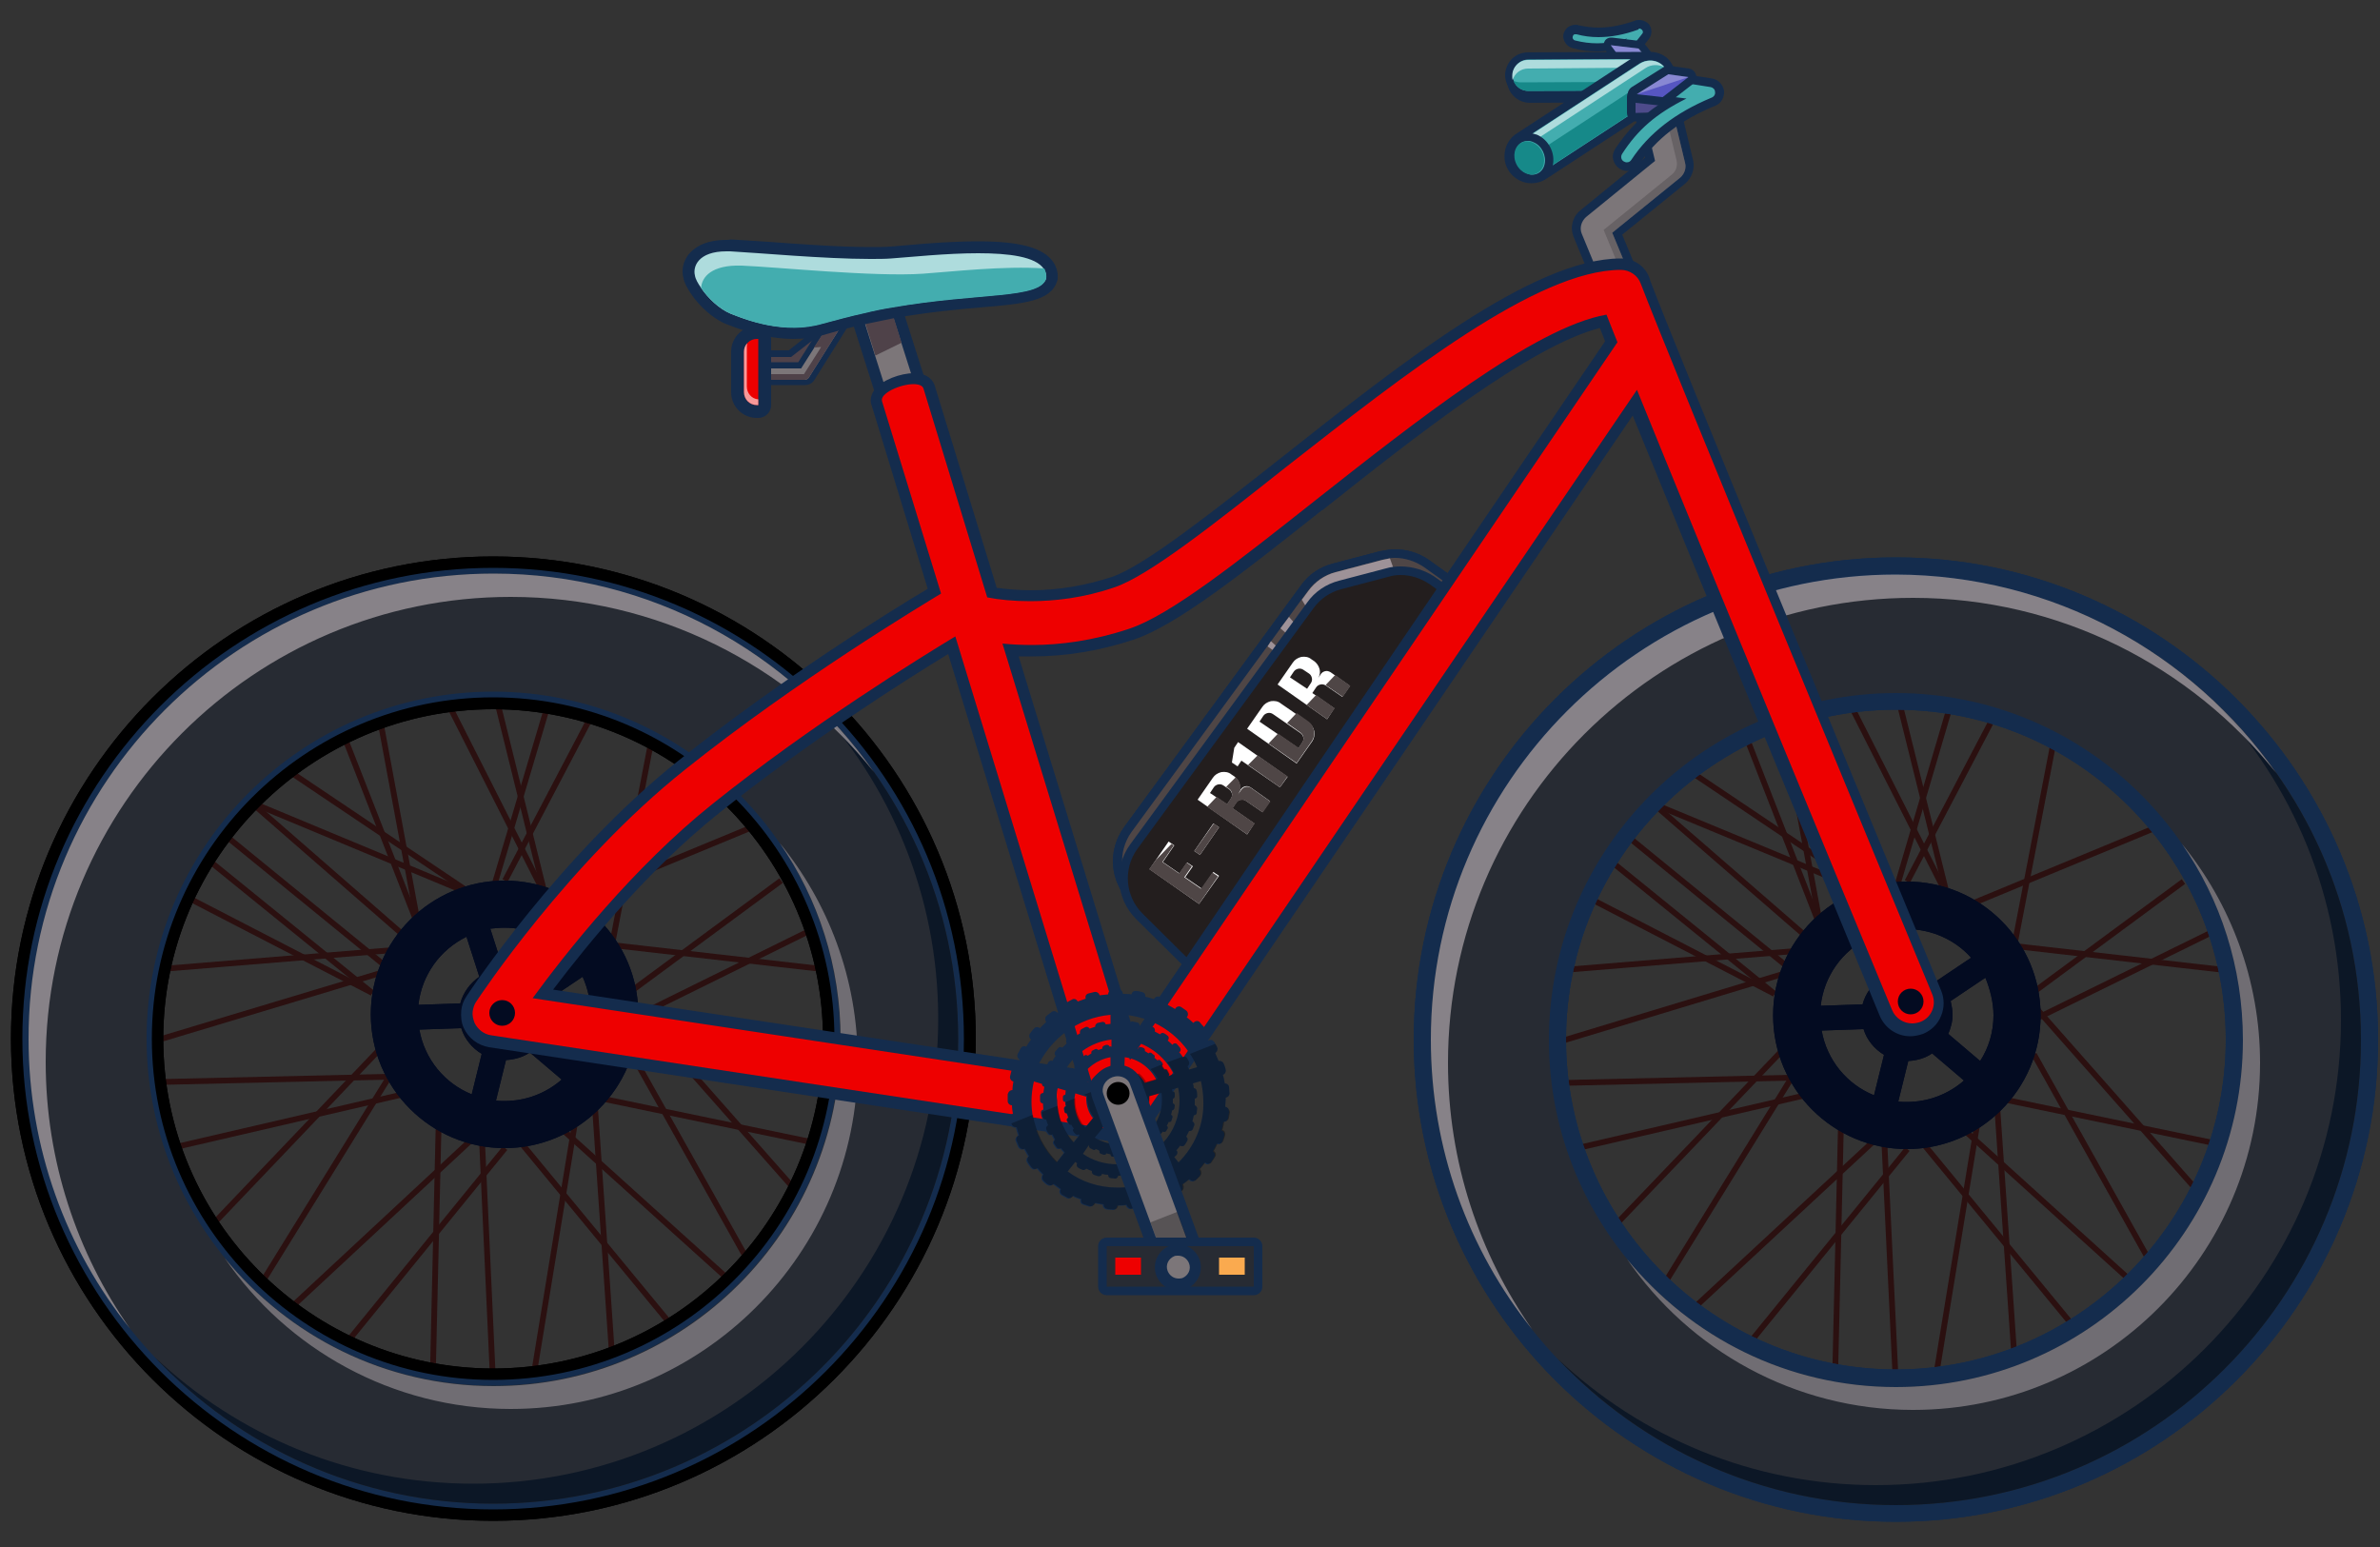<?xml version="1.0" encoding="utf-8"?>
<!-- Generator: Adobe Illustrator 26.0.2, SVG Export Plug-In . SVG Version: 6.00 Build 0)  -->
<svg version="1.1" id="eBike" xmlns="http://www.w3.org/2000/svg" xmlns:xlink="http://www.w3.org/1999/xlink" x="0px" y="0px"
	 viewBox="0 0 500 325" style="enable-background:new 0 0 500 325;" xml:space="preserve">
<rect x="0" y="0" width="500" height="325" fill="#333333" stroke="none"/>
<style type="text/css">
	.st0{fill:#4F4249;}
	.st1{fill:#142C4D;}
	.st2{fill:#7C7679;}
	.st3{fill:#EE0000;}
	.st4{opacity:0.6;}
	.st5{fill:#FFFFFF;}
	.st6{fill:#585D68;}
	.st7{fill:#AEDCDD;}
	.st8{fill:#43ADAF;}
	.st9{fill:#5656C1;}
	.st10{opacity:0.3;fill:#FFFFFF;enable-background:new    ;}
	.st11{fill:#168989;}
	.st12{opacity:0.34;}
	.st13{fill:#3F3A3D;}
	.st14{opacity:0.41;}
	.st15{fill:none;stroke:#2B1010;stroke-width:1.21;stroke-miterlimit:10;}
	.st16{fill:#272B33;}
	.st17{fill:#0C1726;}
	.st18{fill:#BAB1B5;}
	.st19{fill:#030B21;}
	.st20{opacity:0.65;fill:#BAB1B5;enable-background:new    ;}
	.st21{opacity:0.5;fill:#BAB1B5;enable-background:new    ;}
	.st22{fill:#4F4646;}
	.st23{fill:#9E9298;}
	.st24{fill:#231E1E;stroke:#142C4D;stroke-width:1.815;stroke-miterlimit:10;}
	.st25{fill:none;stroke:#FF0066;stroke-width:1.21;stroke-miterlimit:10;}
	.st26{fill:#231E1E;}
	.st27{opacity:0.3;}
	.st28{fill:#FAAA4F;stroke:#142C4D;stroke-width:2.42;stroke-miterlimit:10;}
	.st29{fill:#FAAA4F;}
</style>
<g id="eBikeSeat">
	<g>
		<g>
			<g>
				<path class="st0" d="M158.7,77.9c-1,0-1.8-0.8-1.8-1.8s0.8-1.8,1.8-1.8h7.2l7.1-5.6c0.3-0.3,0.7-0.4,1.1-0.4
					c0.6,0,1.1,0.3,1.4,0.7c0.6,0.8,0.5,1.9-0.3,2.5l-7.6,6c-0.3,0.3-0.7,0.4-1.1,0.4L158.7,77.9L158.7,77.9z"/>
				<path class="st1" d="M174.2,68.9c0.4,0,0.7,0.2,1,0.5c0.4,0.5,0.3,1.3-0.2,1.7l-7.6,6c-0.2,0.2-0.5,0.3-0.7,0.3h-7.9
					c-0.7,0-1.2-0.5-1.2-1.2s0.5-1.2,1.2-1.2h7.4l7.3-5.7C173.7,68.9,173.9,68.9,174.2,68.9 M174.2,67.6L174.2,67.6
					c-0.5,0-1.1,0.2-1.5,0.5l-7,5.5h-7c-1.3,0-2.4,1.1-2.4,2.4s1.1,2.4,2.4,2.4h7.9c0.5,0,1.1-0.2,1.5-0.5l7.6-6
					c0.5-0.4,0.8-1,0.9-1.6c0.1-0.6-0.1-1.3-0.5-1.8C175.6,68,174.9,67.6,174.2,67.6L174.2,67.6z"/>
			</g>
		</g>
		<g>
			<g>
				<path class="st2" d="M161.1,80.3c-1,0-1.8-0.8-1.8-1.8s0.8-1.8,1.8-1.8h6.9l7.1-11.3c0.3-0.5,0.9-0.8,1.5-0.8
					c0.3,0,0.7,0.1,1,0.3c0.4,0.3,0.7,0.7,0.8,1.1s0,1-0.2,1.4l-7.6,12.1c-0.3,0.5-0.9,0.8-1.5,0.8H161.1z"/>
				<path class="st1" d="M176.6,65.2c0.2,0,0.4,0.1,0.6,0.2c0.6,0.4,0.7,1.1,0.4,1.7L170,79.2c-0.2,0.4-0.6,0.6-1,0.6h-7.9
					c-0.7,0-1.2-0.5-1.2-1.2s0.5-1.2,1.2-1.2h7.2l7.3-11.5C175.8,65.4,176.2,65.2,176.6,65.2 M176.6,64L176.6,64
					c-0.8,0-1.6,0.4-2,1.1l-6.9,11h-6.5c-1.3,0-2.4,1.1-2.4,2.4s1.1,2.4,2.4,2.4h7.9c0.8,0,1.6-0.4,2-1.1l7.6-12.1
					c0.3-0.5,0.5-1.2,0.3-1.8c-0.1-0.6-0.5-1.2-1.1-1.5C177.5,64.1,177.1,64,176.6,64L176.6,64z"/>
			</g>
		</g>
		<g>
			<path class="st0" d="M177.8,66.4c0,0.1,0,0.1,0,0.2c0,0.2-0.1,0.3-0.2,0.5l-3.5,5.6l-4.1,6.5c-0.2,0.4-0.6,0.6-1,0.6h-7.9
				c-0.1,0-0.1,0-0.2,0s-0.1,0-0.1,0c-0.1,0-0.2-0.1-0.3-0.1c0.1-0.6,0.6-1.1,1.2-1.1h7.2l3.3-5.2l0.3-0.5L171,73l4.1-6.4l0.4-0.7
				c0.4-0.6,1.1-0.7,1.7-0.4c0.1,0.1,0.2,0.1,0.3,0.2C177.7,65.8,177.8,66.1,177.8,66.4z"/>
		</g>
		<g>
			<path class="st3" d="M159,86.5c-2.2,0-4.1-1.8-4.1-4.1v-8.5c0-2.2,1.8-4.1,4.1-4.1h0.3c0.7,0,1.4,0.6,1.4,1.4v13.9
				c0,0.7-0.6,1.4-1.4,1.4L159,86.5L159,86.5z"/>
			<g>
				<path class="st1" d="M159.3,71.2v13.9H159c-1.5,0-2.7-1.2-2.7-2.7v-8.5c0-1.5,1.2-2.7,2.7-2.7H159.3 M159.3,68.5H159
					c-3,0-5.4,2.4-5.4,5.4v8.5c0,3,2.4,5.4,5.4,5.4h0.3c1.5,0,2.7-1.2,2.7-2.7V71.2C162,69.7,160.8,68.5,159.3,68.5L159.3,68.5z"/>
			</g>
		</g>
		<g class="st4">
			<path class="st5" d="M159.3,83.9v1.2H159c-1.5,0-2.7-1.2-2.7-2.7v-8.5c0-0.7,0.2-1.3,0.7-1.8c0,0.2-0.1,0.4-0.1,0.6v8.5
				C156.9,82.6,157.9,83.8,159.3,83.9z"/>
		</g>
	</g>
	<g>
		<path class="st6" d="M191.2,85.4c-0.3,0.1-0.6,0.2-0.9,0.2c-1.3,0-2.5-0.8-2.9-2.1l5.8-1.9C193.7,83.1,192.8,84.8,191.2,85.4z"/>
		<path class="st6" d="M187.5,64.4l0.1,0.2c-1.9,0.3-3.9,0.7-5.9,1.2c-0.2-1.4,0.6-2.9,2.1-3.3C185.2,61.9,187,62.8,187.5,64.4z"/>
	</g>
	<g>
		<path class="st2" d="M185.5,83.8c-5.6-17.7-5.6-17.8-5.6-17.9l-0.2-1.1l1.1-0.2c2-0.4,4-0.8,6-1.1l1-0.2l6.1,19.2l-8.1,2.5
			L185.5,83.8z"/>
		<path class="st1" d="M187,64.6l5.4,17l-5.8,1.8c0,0-5.6-17.6-5.6-17.7C183.1,65.3,185.1,64.9,187,64.6 M188.7,61.9l-2.1,0.3
			c-2.1,0.3-4.1,0.7-6.1,1.1l-2.2,0.5l0.3,2.2c0,0.3,0.1,0.4,5.7,18.1l0.7,2.3l2.3-0.7l5.8-1.8l2.3-0.7l-0.7-2.3l-5.4-17L188.7,61.9
			L188.7,61.9z"/>
	</g>
	<g>
		<path class="st0" d="M189.4,72l-5.5,2.7c-1.4-4.5-2.8-9-2.8-9c2-0.4,4-0.8,6-1.1L189.4,72z"/>
	</g>
	<g>
		<g>
			<g>
				<path class="st7" d="M166.7,70.1c-6.1,0-11.6-2.2-13.7-3c-2.8-1.1-5.3-3.7-6.8-5.8c-0.5-0.8-1.2-1.9-1.5-3
					c-0.3-1.4,0-2.9,0.9-4.1c0.9-1.2,2.9-2.6,7-2.6c0.3,0,0.6,0,0.9,0c1.9,0.1,4.6,0.3,7.8,0.5c6.7,0.5,15.1,1.1,21.5,1.1
					c1.7,0,3.1,0,4.3-0.1c1-0.1,2.3-0.2,3.7-0.3c4.3-0.4,9.6-0.8,14.7-0.8c8.4,0,13.1,1.2,14.8,3.9c0.5,0.8,0.7,1.7,0.7,2.6v0.2v0.1
					c-1.1,3.5-6.4,4-15.2,4.7c-4.9,0.4-11.1,1-18,2.2c-2,0.3-4,0.7-5.9,1.2c-2.9,0.6-5.8,1.4-8.6,2.2
					C171.2,69.8,169,70.1,166.7,70.1z"/>
				<path class="st1" d="M152.6,52.8c0.3,0,0.5,0,0.8,0c5.7,0.3,19.8,1.6,29.4,1.6c1.6,0,3.1,0,4.4-0.1c4.2-0.3,11.6-1.1,18.3-1.1
					c6.4,0,12.1,0.7,13.8,3.3c0.4,0.6,0.5,1.2,0.5,1.9c-1.3,4.4-13.9,2.9-32.3,6.1c-1.9,0.3-3.9,0.7-5.9,1.2
					c-2.8,0.6-5.7,1.4-8.7,2.2c-2.1,0.6-4.2,0.9-6.2,0.9c-5.8,0-10.9-2-13.2-2.9c-2.4-1-4.8-3.3-6.2-5.4c-0.7-1-1.2-1.9-1.3-2.6
					C145.5,56,146.7,52.8,152.6,52.8 M152.6,50.4c-4.6,0-6.8,1.7-7.9,3c-1.2,1.5-1.6,3.4-1.1,5.1c0.2,1,0.8,2.1,1.7,3.4
					c1.5,2.2,4.3,5,7.3,6.2c2.1,0.8,7.8,3.1,14.1,3.1c2.4,0,4.7-0.3,6.9-1c2.8-0.8,5.7-1.6,8.6-2.2c1.9-0.4,3.9-0.8,5.8-1.2
					c6.9-1.2,13-1.8,17.9-2.2c9.3-0.8,14.9-1.3,16.2-5.6l0.1-0.3v-0.3c0.1-1.2-0.3-2.4-0.9-3.3c-2-3-6.9-4.4-15.8-4.4
					c-5.1,0-10.5,0.4-14.8,0.8c-1.4,0.1-2.6,0.2-3.6,0.3c-1.2,0.1-2.6,0.1-4.3,0.1c-6.4,0-14.7-0.6-21.4-1.1c-3.2-0.2-6-0.4-7.9-0.5
					C153.2,50.4,152.9,50.4,152.6,50.4L152.6,50.4z"/>
			</g>
			<path class="st8" d="M219.8,58.5c-1.3,4.4-13.9,2.9-32.3,6.1c-1.9,0.3-3.9,0.7-5.9,1.2c-2.8,0.6-5.7,1.4-8.7,2.2
				c-8,2.4-16.3-0.8-19.4-2.1c-2.4-1-4.8-3.3-6.2-5.4c0.1-2.3,2.2-4.9,8.5-4.7c7.5,0.3,27.8,2.4,38.1,1.7c5.8-0.4,17-1.7,25.5-1.1
				C219.7,57.1,219.9,57.8,219.8,58.5z"/>
		</g>
	</g>
</g>
<g id="eBikeHandles">
	<g>
		<g>
			<path class="st8" d="M341,12.6c-0.4,0-0.7-0.1-1-0.4c0,0-0.2-0.1-0.3-0.1c-0.5-0.2-1.1-0.4-1.2-1c-0.1-0.3,0-0.6,0.2-0.9l0.5-0.5
				c-1.3,0.2-2.5,0.3-3.6,0.3c-1.6,0-3.2-0.2-4.9-0.7c-0.8-0.2-1.4-1.1-1.1-1.9c0.1-0.3,0.3-0.6,0.6-0.8c0.3-0.2,0.6-0.3,1-0.3
				c0.1,0,0.3,0,0.4,0.1C333,6.8,334.5,7,336,7c2.5,0,5.2-0.5,8.1-1.6c0.2-0.1,0.4-0.1,0.5-0.1c0.5,0,1,0.3,1.3,0.7
				c0.4,0.6,0.4,1.4-0.1,1.9l-3.4,4.3C341.9,12.4,341.5,12.6,341,12.6z"/>
			<path class="st1" d="M344.4,6c0.2,0,0.4,0.1,0.6,0.3c0.2,0.3,0.2,0.6,0,0.8l-3.4,4.3c-0.1,0.2-0.3,0.3-0.5,0.3s-0.3,0-0.4-0.2
				c-0.3-0.2-1.4-0.5-1.2-0.8l2.3-2.6c-2.3,0.7-4.3,1-6.2,1c-1.6,0-3.1-0.2-4.7-0.6c-0.4-0.1-0.6-0.5-0.5-0.8c0-0.1,0.1-0.3,0.2-0.4
				s0.3-0.1,0.4-0.1s0.1,0,0.2,0c1.5,0.4,3,0.6,4.6,0.6c2.6,0,5.4-0.5,8.4-1.6C344.3,6,344.3,6,344.4,6 M344.4,4.2L344.4,4.2
				L344.4,4.2c-0.3,0-0.6,0-0.8,0.1c-2.8,1-5.4,1.5-7.8,1.5c-1.4,0-2.8-0.2-4.2-0.5c-0.2-0.1-0.4-0.1-0.6-0.1
				c-0.6,0-1.1,0.2-1.6,0.5C329,6,328.7,6.5,328.5,7c-0.2,0.6-0.1,1.3,0.3,1.9c0.3,0.6,0.9,1,1.5,1.2c1.8,0.5,3.5,0.7,5.2,0.7
				c0.7,0,1.3,0,2-0.1c0,0.2,0,0.4,0.1,0.5c0.3,1,1.2,1.4,1.8,1.6c0.1,0,0.1,0.1,0.2,0.1c0.4,0.3,0.9,0.5,1.4,0.5
				c0.8,0,1.5-0.3,2-0.9l3.4-4.3c0.7-0.9,0.7-2.1,0.1-3C346,4.6,345.2,4.2,344.4,4.2L344.4,4.2L344.4,4.2z"/>
		</g>
	</g>
	<g>
		<path class="st9" d="M347.2,14.6c-0.1,0-0.1,0-0.2,0l-6.6-1.5c-0.2,0-0.3-0.1-0.5-0.3l-2.2-2.9c-0.2-0.2-0.2-0.6-0.1-0.9
			c0.1-0.2,0.4-0.4,0.7-0.4h0.1l5.8,0.7c0.2,0,0.4,0.1,0.5,0.3l2.9,3.7c0.2,0.3,0.2,0.6,0.1,0.9C347.7,14.5,347.5,14.6,347.2,14.6z"
			/>
		<path class="st1" d="M338.4,9.5l5.8,0.7l2.9,3.7l-6.6-1.5L338.4,9.5 M338.4,7.9c-0.5,0-1.1,0.3-1.3,0.8c-0.3,0.5-0.3,1.2,0.1,1.7
			l2.2,2.9c0.2,0.3,0.5,0.5,0.9,0.6l6.6,1.5c0.1,0,0.2,0,0.3,0c0.5,0,1-0.3,1.3-0.7c0.3-0.6,0.3-1.3-0.1-1.8l-2.9-3.7
			c-0.3-0.3-0.6-0.5-1-0.6l-5.8-0.7C338.6,7.9,338.5,7.9,338.4,7.9L338.4,7.9z"/>
	</g>
	<polygon class="st10" points="338.4,9.5 344.3,10.2 347.2,13.8 340.6,12.4 	"/>
	<g>
		<g>
			<path class="st2" d="M350.4,15.5c-1.2-1.7-3.6-2.1-5.3-0.9l-24.8,16.2c-1.5,1-2.1,2.8-1.6,4.4c0-0.1-0.1-0.1-0.1-0.2
				c-1.2-1.8-0.7-4.3,1.1-5.4l24.8-16.2c1.8-1.2,4.3-0.7,5.4,1.1C350.2,14.8,350.3,15.2,350.4,15.5z"/>
		</g>
		<path d="M348.8,19.9L324,36.1c-0.7,0.4-1.4,0.6-2.2,0.6c-1.2,0-2.4-0.6-3.2-1.6l0,0c-0.5-1.6,0.1-3.4,1.6-4.4L345,14.5
			c1.7-1.1,4.1-0.7,5.3,0.9C350.9,17.1,350.3,19,348.8,19.9z"/>
		<path d="M348.8,19.9L324,36.1c-0.7,0.4-1.4,0.6-2.2,0.6c-1.2,0-2.4-0.6-3.2-1.6l0,0c-0.5-1.6,0.1-3.4,1.6-4.4L345,14.5
			c1.7-1.1,4.1-0.7,5.3,0.9C350.9,17.1,350.3,19,348.8,19.9z"/>
		<g>
			<path class="st2" d="M331.4,49.4c-0.7-1.6-0.2-3.4,1.2-4.5l14.1-11.4l-3.1-12.8l-22.1,0.1c-2.2,0-3.9-1.8-4-3.9
				c0-1,0.4-2,1.1-2.8c0.7-0.7,1.7-1.2,2.8-1.2l25.3-0.1c1.8,0,3.4,1.2,3.8,3l4.4,18.3c0.4,1.5-0.2,3-1.3,4l-13.8,11.2l3.3,8
				l-7.6,2.2L331.4,49.4z"/>
			<path class="st1" d="M346.7,13.6c1.4,0,2.6,1,2.9,2.3l4.4,18.3c0.3,1.1-0.1,2.3-1,3.1l-14.3,11.6l3.2,7.7l-1.4,0.4l-4.4,1.3
				l-3.8-9.2c-0.5-1.2-0.1-2.6,0.9-3.5l14.5-11.8l-3.4-14.1l-22.9,0.1l0,0c-1.7,0-3-1.3-3-3s1.3-3,3-3L346.7,13.6L346.7,13.6
				 M346.7,11.8L346.7,11.8l-25.3,0.1c-2.7,0-4.8,2.2-4.8,4.9c0,2.7,2.2,4.8,4.8,4.8l21.4-0.1l2.8,11.6L332,44.2
				c-1.7,1.4-2.2,3.6-1.4,5.6l3.8,9.2l0.6,1.5l1.6-0.5l4.4-1.3l1.4-0.4l1.9-0.6l-0.8-1.9l-2.7-6.5L354,38.6c1.4-1.2,2.1-3.1,1.7-4.9
				l-4.4-18.3C350.9,13.3,348.9,11.8,346.7,11.8L346.7,11.8z"/>
		</g>
		<g>
			<path class="st8" d="M321,19.9c-0.8,0-1.6-0.2-2.2-0.7c-1.1-0.7-1.8-1.9-1.9-3.2v-0.3l0,0c0-1.1,0.4-2.1,1.2-2.8
				c0.8-0.8,1.8-1.2,2.9-1.2l24.9-0.1c2.3,0,4.1,1.8,4.1,4.1c0,0.4-0.1,0.8-0.2,1.2c-0.5,1.7-2.1,2.9-3.9,2.9L321,19.9z"/>
			<path class="st1" d="M346,12.4c1.8,0,3.3,1.5,3.3,3.3c0,0.3,0,0.6-0.1,0.9c-0.4,1.4-1.7,2.4-3.2,2.4l-24.9,0.1l0,0
				c-0.7,0-1.3-0.2-1.8-0.5c-0.9-0.6-1.4-1.5-1.5-2.6l0,0c0-0.1,0-0.1,0-0.2c0-1.8,1.5-3.3,3.3-3.3L346,12.4L346,12.4 M346,10.9
				L346,10.9L346,10.9L321,11c-1.3,0-2.5,0.5-3.4,1.4c-0.8,0.8-1.3,2-1.4,3.1l0,0V16c0.1,1.5,0.9,3,2.2,3.8c0.8,0.5,1.7,0.8,2.6,0.8
				l25-0.1c2.1,0,4-1.5,4.6-3.5c0.1-0.4,0.2-0.9,0.2-1.4C350.8,13.1,348.6,10.9,346,10.9L346,10.9z"/>
		</g>
		<path class="st11" d="M349.3,15.7c0,0.3,0,0.6-0.1,0.9c-0.4,1.4-1.7,2.4-3.2,2.4l-24.9,0.1c-0.7,0-1.3-0.2-1.8-0.5
			c-0.6-0.4-1.1-0.9-1.3-1.6c0.5,0.2,1,0.3,1.5,0.3l26.3-0.1c1.6,0,2.9-1,3.3-2.4l0,0C349.2,15.1,349.3,15.4,349.3,15.7z"/>
		<g>
			<path class="st7" d="M349.3,15.7c0,0.3,0,0.6-0.1,0.9c-0.4-1.4-1.7-2.4-3.2-2.4l-25,0.2c-1.5,0-2.8,1-3.2,2.4
				c-0.1-0.2-0.1-0.5-0.1-0.7l0,0c0-0.1,0-0.1,0-0.2c0-1.8,1.5-3.3,3.3-3.3l24.9-0.1C347.8,12.4,349.3,13.9,349.3,15.7z"/>
		</g>
		<g class="st12">
			<path class="st13" d="M353,37.3l-14.3,11.6l3.2,7.7l-1.4,0.4l-3.6-8.7l14.3-11.6c0.9-0.7,1.3-1.9,1-3.1l-4.4-18.3
				c-0.2-0.7-0.6-1.3-1.1-1.7c1.4,0,2.6,1,2.9,2.3l4.4,18.3C354.3,35.4,353.9,36.5,353,37.3z"/>
		</g>
		<g>
			<path class="st8" d="M321.9,37.7c-1.5,0-3-0.7-3.9-2l-0.2-0.2l0,0c-0.7-1.1-0.9-2.3-0.7-3.6c0.3-1.3,1-2.4,2.1-3.1L344,12.6
				c0.8-0.5,1.7-0.8,2.7-0.8c1.6,0,3.2,0.8,4,2.2c0.3,0.4,0.5,0.8,0.6,1.3c0.6,2-0.2,4.3-2,5.4L324.6,37
				C323.8,37.5,322.9,37.7,321.9,37.7z"/>
			<path class="st1" d="M346.7,12.7c1.3,0,2.5,0.6,3.3,1.8c0.2,0.3,0.4,0.7,0.5,1c0.5,1.6-0.1,3.4-1.6,4.4l-24.8,16.2
				c-0.7,0.4-1.4,0.6-2.2,0.6c-1.2,0-2.4-0.6-3.2-1.6l0,0c0-0.1-0.1-0.1-0.1-0.2c-1.2-1.8-0.7-4.3,1.1-5.4l24.8-16.2
				C345.2,12.9,345.9,12.7,346.7,12.7 M346.7,10.9L346.7,10.9c-1.1,0-2.2,0.3-3.2,0.9L318.7,28c-1.3,0.8-2.2,2.1-2.5,3.6
				c-0.3,1.4-0.1,2.8,0.6,4l0,0l0.3,0.5c1.1,1.5,2.8,2.4,4.6,2.4c1.1,0,2.2-0.3,3.1-0.9l24.8-16.2c2.1-1.4,3.1-4.1,2.3-6.5
				c-0.1-0.5-0.4-1-0.7-1.5C350.4,11.9,348.6,10.9,346.7,10.9L346.7,10.9z"/>
		</g>
		<g>
			<path class="st7" d="M349.6,14.1c-1.2-0.6-2.7-0.6-3.9,0.2l-24.8,16.2c-1.8,1.2-2.3,3.6-1.1,5.4c0,0.1,0.1,0.1,0.1,0.2l0,0
				c0.1,0.1,0.1,0.2,0.2,0.3c-0.5-0.3-1-0.7-1.4-1.2l0,0c0-0.1-0.1-0.1-0.1-0.2c-1.2-1.8-0.7-4.3,1.1-5.4l24.8-16.2
				C346.2,12.3,348.4,12.6,349.6,14.1z"/>
		</g>
		<path class="st11" d="M348.8,19.9L324,36.1c-0.7,0.4-1.4,0.6-2.2,0.6c-0.3,0-0.5,0-0.8-0.1c-0.5-1.6,0.1-3.4,1.6-4.4L347.4,16
			c0.9-0.6,2-0.8,2.9-0.6C350.9,17.1,350.3,19,348.8,19.9z"/>
		<g>
			<path class="st9" d="M343.6,24.6c-0.2,0-0.5-0.1-0.6-0.3c-0.2-0.2-0.3-0.4-0.3-0.7v-3.3c0-0.4,0.2-0.7,0.5-0.8l7.7-3.7
				c0.1-0.1,0.3-0.1,0.4-0.1c0.2,0,0.3,0,0.5,0.1c0.3,0.2,0.4,0.4,0.4,0.7l0.4,6.7c0,0.2-0.1,0.5-0.2,0.7c-0.2,0.2-0.4,0.3-0.6,0.3
				C351.7,24.3,343.6,24.6,343.6,24.6z"/>
			<g>
				<path class="st1" d="M351.3,16.8l0.4,6.7l-8.1,0.2v-3.3L351.3,16.8 M351.3,14.9c-0.3,0-0.5,0.1-0.8,0.2l-7.7,3.7
					c-0.6,0.3-1,0.9-1,1.6v3.3c0,0.5,0.2,1,0.6,1.3c0.3,0.3,0.8,0.5,1.3,0.5c0,0,0,0,0.1,0l8.1-0.2c0.5,0,1-0.2,1.3-0.6
					s0.5-0.8,0.5-1.3l-0.4-6.7c0-0.6-0.4-1.1-0.9-1.5C351.9,15,351.6,14.9,351.3,14.9L351.3,14.9z"/>
			</g>
		</g>
		<g class="st14">
			<polygon class="st13" points="343.6,20.4 343.6,23.7 350.8,23.7 351.3,21.6 			"/>
		</g>
		<g>
			<path class="st8" d="M321.9,37.5c-0.5,0-1-0.1-1.5-0.3c-2.1-0.9-3.3-3.3-2.8-5.5c0.4-1.7,1.8-2.8,3.4-2.8c0.5,0,1,0.1,1.5,0.3
				c2.1,0.9,3.3,3.3,2.8,5.5C324.9,36.3,323.5,37.5,321.9,37.5z"/>
			<path class="st1" d="M321,29.6c0.4,0,0.8,0.1,1.2,0.3c1.7,0.7,2.7,2.8,2.3,4.6c-0.3,1.4-1.4,2.2-2.6,2.2c-0.4,0-0.8-0.1-1.2-0.3
				c-1.7-0.7-2.7-2.8-2.3-4.6C318.7,30.4,319.7,29.6,321,29.6 M321,27.9L321,27.9c-2,0-3.7,1.4-4.2,3.5c-0.6,2.6,0.8,5.4,3.3,6.5
				c0.6,0.3,1.2,0.4,1.9,0.4c2,0,3.7-1.4,4.2-3.5c0.6-2.6-0.8-5.4-3.3-6.5C322.2,28.1,321.6,27.9,321,27.9L321,27.9z"/>
		</g>
		<ellipse transform="matrix(0.892 -0.451 0.451 0.892 19.651 148.607)" class="st11" cx="321.4" cy="33.1" rx="3" ry="3.6"/>
	</g>
	<g>
		<g>
			<path class="st8" d="M341.8,34.9c-0.4,0-0.8-0.1-1.1-0.3c-0.5-0.3-0.8-0.8-0.9-1.3s0-1.1,0.3-1.5c3-4.5,6.3-7.6,11.3-10.5
				l-2.8-0.3c-0.4-0.1-0.7-0.3-0.9-0.6c-0.3-0.6,0-1.3,0.4-2.1c0.1-0.2,0.3-0.5,0.3-0.7c0.2-1,1-1.7,2-1.7c0.1,0,0.2,0,0.3,0
				l8.8,1.4c0.9,0.1,1.6,0.9,1.7,1.8s-0.4,1.8-1.2,2.1c-7.5,3.1-12.9,7.3-16.5,12.8C343.2,34.5,342.6,34.9,341.8,34.9L341.8,34.9z"
				/>
			<path class="st1" d="M350.4,16.9c0.1,0,0.1,0,0.2,0l8.8,1.4c0.5,0.1,0.9,0.5,0.9,1c0.1,0.5-0.2,1-0.7,1.2
				c-7.7,3.2-13.2,7.5-16.9,13.1c-0.2,0.3-0.5,0.5-0.9,0.5h-0.1c-0.2,0-0.4-0.1-0.6-0.2c-0.5-0.3-0.7-1-0.3-1.6
				c3.3-5.1,7.1-8.4,13.5-11.6l-5.7-0.7c-0.6-0.1,0.5-1.6,0.6-2.3C349.4,17.3,349.9,16.9,350.4,16.9 M350.4,15L350.4,15
				c-1.4,0-2.6,1-2.9,2.4c0,0.1-0.1,0.3-0.2,0.5c-0.4,0.8-0.9,1.9-0.4,2.9c0.3,0.6,0.8,1,1.5,1.1l0,0l0,0h0.2
				c-3.9,2.6-6.7,5.5-9.3,9.4c-0.4,0.7-0.6,1.4-0.4,2.2c0.2,0.8,0.6,1.4,1.3,1.9c0.5,0.3,1,0.5,1.6,0.5c0.1,0,0.1,0,0.2,0
				c0.9-0.1,1.8-0.6,2.3-1.3c3.5-5.3,8.7-9.4,16.1-12.4c1.2-0.5,1.9-1.8,1.8-3.1c-0.2-1.3-1.2-2.4-2.5-2.6l-8.8-1.4
				C350.7,15.1,350.6,15,350.4,15L350.4,15z"/>
		</g>
	</g>
	<g>
		<path class="st9" d="M349.2,21.3l-5.4-0.6c-0.4,0-0.7-0.3-0.8-0.7s0.1-0.8,0.4-1l6.7-4.2c0.1-0.1,0.3-0.1,0.5-0.1h0.1l4.2,0.6
			c0.4,0.1,0.7,0.3,0.7,0.7s0,0.7-0.3,0.9l-5.4,4.2c-0.2,0.1-0.4,0.2-0.6,0.2C349.2,21.3,349.2,21.3,349.2,21.3z"/>
		<path class="st1" d="M350.5,15.6l4.2,0.6l-5.4,4.2l-5.4-0.6L350.5,15.6 M350.5,13.8c-0.3,0-0.7,0.1-1,0.3l-6.7,4.2
			c-0.6,0.4-1,1.2-0.8,1.9c0.2,0.7,0.8,1.3,1.6,1.4l5.4,0.6c0.1,0,0.1,0,0.2,0c0.4,0,0.8-0.1,1.1-0.4l5.4-4.2
			c0.6-0.4,0.8-1.2,0.6-1.9c-0.2-0.7-0.8-1.2-1.5-1.3l-4.2-0.6H350.5L350.5,13.8z"/>
	</g>
	<polygon class="st10" points="354.7,16.2 343.8,19.8 350.5,15.6 	"/>
</g>
<g id="eBikeTires">
	<g id="backTire">
		<g>
			<g>
				<line class="st15" x1="78.2" y1="208.6" x2="39.5" y2="188.6"/>
			</g>
			<line class="st15" x1="78.2" y1="208.6" x2="43.8" y2="180.7"/>
			<line class="st15" x1="81.9" y1="203.7" x2="45.6" y2="174.1"/>
			<line class="st15" x1="83.7" y1="199.5" x2="32.3" y2="203.7"/>
			<line class="st15" x1="84.3" y1="203.1" x2="34.1" y2="218.2"/>
			<line class="st15" x1="85.5" y1="197.1" x2="52.8" y2="168.6"/>
			<line class="st15" x1="99.4" y1="188" x2="52.8" y2="168.6"/>
			<line class="st15" x1="87.9" y1="194.6" x2="79.5" y2="149.3"/>
			<line class="st15" x1="87.9" y1="194.6" x2="71.6" y2="152.9"/>
			<line class="st15" x1="99.4" y1="188" x2="60.7" y2="162"/>
			<line class="st15" x1="81.9" y1="218.2" x2="43.2" y2="258.8"/>
			<line class="st15" x1="83.7" y1="223.1" x2="55.3" y2="269"/>
			<line class="st15" x1="85.5" y1="229.7" x2="35.9" y2="241.2"/>
			<line class="st15" x1="86.1" y1="226.1" x2="34.1" y2="227.3"/>
			<line class="st15" x1="92.2" y1="234" x2="90.9" y2="290.2"/>
			<line class="st15" x1="103.6" y1="235.2" x2="60.7" y2="275.1"/>
			<line class="st15" x1="106.1" y1="241.2" x2="71.6" y2="283.6"/>
			<line class="st15" x1="101.2" y1="238.2" x2="103.6" y2="290.8"/>
			<line class="st15" x1="107.9" y1="238.2" x2="141.8" y2="279.3"/>
			<line class="st15" x1="121.2" y1="233.4" x2="112.1" y2="289"/>
			<line class="st15" x1="124.8" y1="229.7" x2="128.5" y2="283.6"/>
			<line class="st15" x1="114.5" y1="234" x2="153.3" y2="269"/>
			<line class="st15" x1="158.1" y1="266.6" x2="132.7" y2="221.3"/>
			<line class="st15" x1="121.2" y1="229.7" x2="170.8" y2="240"/>
			<line class="st15" x1="168.4" y1="251.5" x2="132.1" y2="210.4"/>
			<line class="st15" x1="106.1" y1="185" x2="124.2" y2="150.5"/>
			<line class="st15" x1="103.6" y1="186.8" x2="115.1" y2="148.1"/>
			<line class="st15" x1="114.5" y1="188" x2="104.3" y2="146.8"/>
			<line class="st15" x1="114.5" y1="188" x2="94.6" y2="148.7"/>
			<line class="st15" x1="128.5" y1="198.9" x2="136.9" y2="155.3"/>
			<line class="st15" x1="116.4" y1="191" x2="158.7" y2="173.5"/>
			<line class="st15" x1="132.1" y1="208.6" x2="164.1" y2="185"/>
			<line class="st15" x1="170.8" y1="195.2" x2="131.5" y2="214.6"/>
			<line class="st15" x1="173.8" y1="203.7" x2="121.2" y2="197.7"/>
		</g>
		<g>
			<g>
				<g>
					<path class="st16" d="M103.6,317.7c-54.9,0-99.5-44.6-99.5-99.5s44.6-99.5,99.5-99.5s99.5,44.6,99.5,99.5
						C203.2,273.1,158.5,317.7,103.6,317.7z M103.6,147.1c-39.2,0-71.1,31.9-71.1,71.1s31.9,71.1,71.1,71.1s71.1-31.9,71.1-71.1
						S142.8,147.1,103.6,147.1z"/>
					<path d="M103.6,120.5c53.9,0,97.7,43.8,97.7,97.7s-43.8,97.7-97.7,97.7S6,272.1,6,218.2S49.8,120.5,103.6,120.5 M103.6,291.1
						c40.2,0,72.9-32.7,72.9-72.9s-32.7-72.9-72.9-72.9S30.8,178,30.8,218.2S63.5,291.1,103.6,291.1 M103.6,116.9
						c-55.9,0-101.3,45.5-101.3,101.3s45.5,101.3,101.3,101.3S205,274.1,205,218.2S159.5,116.9,103.6,116.9L103.6,116.9z
						 M103.6,287.5c-38.2,0-69.3-31.1-69.3-69.3S65.5,149,103.6,149s69.3,31.1,69.3,69.3S141.8,287.5,103.6,287.5L103.6,287.5z"/>
				</g>
			</g>
			<g>
				<g>
					<path class="st16" d="M103.6,316.5c-54.2,0-98.3-44.1-98.3-98.3s44.1-98.3,98.3-98.3S202,164,202,218.2
						S157.9,316.5,103.6,316.5z M103.6,145.9c-39.9,0-72.3,32.4-72.3,72.3s32.4,72.3,72.3,72.3s72.3-32.4,72.3-72.3
						C175.9,178.4,143.5,145.9,103.6,145.9z"/>
					<path class="st1" d="M103.6,120.5c53.9,0,97.7,43.8,97.7,97.7s-43.8,97.7-97.7,97.7S6,272.1,6,218.2S49.8,120.5,103.6,120.5
						 M103.6,291.1c40.2,0,72.9-32.7,72.9-72.9s-32.7-72.9-72.9-72.9S30.8,178,30.8,218.2S63.5,291.1,103.6,291.1 M103.6,119.3
						c-54.5,0-98.9,44.4-98.9,98.9s44.4,98.9,98.9,98.9s98.9-44.4,98.9-98.9S158.2,119.3,103.6,119.3L103.6,119.3z M103.6,289.9
						c-39.5,0-71.7-32.2-71.7-71.7s32.2-71.7,71.7-71.7s71.7,32.2,71.7,71.7S143.2,289.9,103.6,289.9L103.6,289.9z"/>
				</g>
			</g>
			<g>
				<path class="st17" d="M201.3,218.2c0,53.9-43.8,97.7-97.7,97.7c-28,0-53.3-11.9-71.1-30.8c17.5,16.5,41,26.6,66.9,26.6
					c53.9,0,97.7-43.8,97.7-97.7c0-25.9-10.1-49.4-26.6-66.9C189.5,164.9,201.3,190.2,201.3,218.2z"/>
			</g>
			<path class="st18" d="M183.6,162.2c-17.9-22.4-45.5-36.8-76.3-36.8c-53.9,0-97.7,43.8-97.7,97.7c0,20.8,6.6,40.2,17.7,56
				C13.9,262.4,6,241.2,6,218.2c0-53.9,43.8-97.7,97.7-97.7C136.7,120.5,165.9,137,183.6,162.2z"/>
			<path class="st18" d="M180.2,223.1c0,40.2-32.7,72.9-72.9,72.9c-24.9,0-47-12.6-60.1-31.7c13.4,16.4,33.7,26.9,56.5,26.9
				c40.2,0,72.9-32.7,72.9-72.9c0-15.3-4.7-29.5-12.8-41.2C174,189.6,180.2,205.6,180.2,223.1z"/>
			<g>
				<g>
					<path class="st19" d="M106,185c-15.5,0-28.1,12.6-28.1,28.1s12.6,28.1,28.1,28.1s28.1-12.6,28.1-28.1S121.5,185,106,185z
						 M124.1,213.1c0,3.5-1,6.8-2.8,9.6l-6.7-5.7c0.5-1.2,0.9-2.5,0.9-4c0-1-0.2-2-0.4-2.9l7.3-4.9
						C123.5,207.7,124.1,210.3,124.1,213.1z M103.5,214.2L103.5,214.2c0,0,0-0.1-0.1-0.1l0,0C103.5,214.1,103.5,214.1,103.5,214.2z
						 M103.8,214.6L103.8,214.6c-0.1-0.1-0.1-0.1-0.1-0.1C103.8,214.6,103.8,214.6,103.8,214.6z M107.6,211.1
						C107.6,211.1,107.7,211.1,107.6,211.1c0.1,0.1,0.1,0.1,0.1,0.1C107.7,211.1,107.7,211.1,107.6,211.1
						C107.6,211.1,107.6,211,107.6,211.1c-0.1-0.1-0.2-0.1-0.2-0.2l-0.1-0.1l0,0c0,0,0.1,0,0.1,0.1l0,0
						C107.5,210.9,107.5,211,107.6,211.1C107.6,211,107.6,211.1,107.6,211.1z M108.5,213.9v-0.1l0,0V213.9L108.5,213.9z
						 M106.6,215.7L106.6,215.7L106.6,215.7c-0.1,0-0.1,0-0.2,0C106.4,215.7,106.5,215.7,106.6,215.7z M107,215.6L107,215.6
						C107.1,215.5,107,215.5,107,215.6L107,215.6C106.9,215.6,106.9,215.6,107,215.6C106.9,215.6,106.9,215.6,107,215.6z
						 M107.1,215.5C107.2,215.5,107.2,215.5,107.1,215.5C107.2,215.4,107.2,215.5,107.1,215.5L107.1,215.5L107.1,215.5z
						 M107.5,215.3c0.1,0,0.1-0.1,0.2-0.2C107.6,215.2,107.6,215.2,107.5,215.3L107.5,215.3L107.5,215.3c-0.1,0.1-0.2,0.1-0.2,0.1
						S107.4,215.3,107.5,215.3z M105.7,210.5L105.7,210.5c-0.2,0-0.3,0-0.4,0.1c-0.1,0-0.1,0-0.2,0c-0.2,0.1-0.5,0.2-0.7,0.3
						c0,0-0.1,0-0.1,0.1c0,0,0,0,0.1,0l0,0l0.6-0.4L105.7,210.5z M106,194.9c5.3,0,10.2,2.3,13.5,6l-7.3,4.9
						c-1.7-1.4-3.8-2.3-6.2-2.3c-0.1,0-0.2,0-0.3,0l-2.7-8.4C104,195,105,194.9,106,194.9z M98,196.8l2.7,8.4
						c-1.9,1.3-3.4,3.3-4,5.6l-8.8,0.3C88.6,204.8,92.5,199.5,98,196.8z M88.1,216.3l8.8-0.3c0.7,2.3,2.3,4.2,4.3,5.4l-2.1,8.5
						C93.4,227.6,89.2,222.5,88.1,216.3z M106,231.3c-0.6,0-1.2,0-1.8-0.1l2.1-8.5c1.8-0.1,3.6-0.6,5-1.6l6.7,5.7
						C114.8,229.6,110.6,231.3,106,231.3z"/>
				</g>
			</g>
		</g>
		<g>
			<g>
				<g>
					<path class="st16" d="M103.6,317.7c-54.9,0-99.5-44.6-99.5-99.5s44.6-99.5,99.5-99.5s99.5,44.6,99.5,99.5
						C203.2,273.1,158.5,317.7,103.6,317.7z M103.6,147.1c-39.2,0-71.1,31.9-71.1,71.1s31.9,71.1,71.1,71.1s71.1-31.9,71.1-71.1
						S142.8,147.1,103.6,147.1z"/>
					<path d="M103.6,120.5c53.9,0,97.7,43.8,97.7,97.7s-43.8,97.7-97.7,97.7S6,272.1,6,218.2S49.8,120.5,103.6,120.5 M103.6,291.1
						c40.2,0,72.9-32.7,72.9-72.9s-32.7-72.9-72.9-72.9S30.8,178,30.8,218.2S63.5,291.1,103.6,291.1 M103.6,116.9
						c-55.9,0-101.3,45.5-101.3,101.3s45.5,101.3,101.3,101.3S205,274.1,205,218.2S159.5,116.9,103.6,116.9L103.6,116.9z
						 M103.6,287.5c-38.2,0-69.3-31.1-69.3-69.3S65.5,149,103.6,149s69.3,31.1,69.3,69.3S141.8,287.5,103.6,287.5L103.6,287.5z"/>
				</g>
			</g>
			<g>
				<g>
					<path class="st16" d="M103.6,316.5c-54.2,0-98.3-44.1-98.3-98.3s44.1-98.3,98.3-98.3S202,164,202,218.2
						S157.9,316.5,103.6,316.5z M103.6,145.9c-39.9,0-72.3,32.4-72.3,72.3s32.4,72.3,72.3,72.3s72.3-32.4,72.3-72.3
						C175.9,178.4,143.5,145.9,103.6,145.9z"/>
					<path class="st1" d="M103.6,120.5c53.9,0,97.7,43.8,97.7,97.7s-43.8,97.7-97.7,97.7S6,272.1,6,218.2S49.8,120.5,103.6,120.5
						 M103.6,291.1c40.2,0,72.9-32.7,72.9-72.9s-32.7-72.9-72.9-72.9S30.8,178,30.8,218.2S63.5,291.1,103.6,291.1 M103.6,119.3
						c-54.5,0-98.9,44.4-98.9,98.9s44.4,98.9,98.9,98.9s98.9-44.4,98.9-98.9S158.2,119.3,103.6,119.3L103.6,119.3z M103.6,289.9
						c-39.5,0-71.7-32.2-71.7-71.7s32.2-71.7,71.7-71.7s71.7,32.2,71.7,71.7S143.2,289.9,103.6,289.9L103.6,289.9z"/>
				</g>
			</g>
			<g>
				<path class="st17" d="M201.3,218.2c0,53.9-43.8,97.7-97.7,97.7c-28,0-53.3-11.9-71.1-30.8c17.5,16.5,41,26.6,66.9,26.6
					c53.9,0,97.7-43.8,97.7-97.7c0-25.9-10.1-49.4-26.6-66.9C189.5,164.9,201.3,190.2,201.3,218.2z"/>
			</g>
			<path class="st20" d="M183.6,162.2c-17.9-22.4-45.5-36.8-76.3-36.8c-53.9,0-97.7,43.8-97.7,97.7c0,20.8,6.6,40.2,17.7,56
				C13.9,262.4,6,241.2,6,218.2c0-53.9,43.8-97.7,97.7-97.7C136.7,120.5,165.9,137,183.6,162.2z"/>
			<path class="st21" d="M180.2,223.1c0,40.2-32.7,72.9-72.9,72.9c-24.9,0-47-12.6-60.1-31.7c13.4,16.4,33.7,26.9,56.5,26.9
				c40.2,0,72.9-32.7,72.9-72.9c0-15.3-4.7-29.5-12.8-41.2C174,189.6,180.2,205.6,180.2,223.1z"/>
			<g>
				<g>
					<path class="st19" d="M106,185c-15.5,0-28.1,12.6-28.1,28.1s12.6,28.1,28.1,28.1s28.1-12.6,28.1-28.1S121.5,185,106,185z
						 M124.1,213.1c0,3.5-1,6.8-2.8,9.6l-6.7-5.7c0.5-1.2,0.9-2.5,0.9-4c0-1-0.2-2-0.4-2.9l7.3-4.9
						C123.5,207.7,124.1,210.3,124.1,213.1z M103.5,214.2L103.5,214.2c0,0,0-0.1-0.1-0.1l0,0C103.5,214.1,103.5,214.1,103.5,214.2z
						 M103.8,214.6L103.8,214.6c-0.1-0.1-0.1-0.1-0.1-0.1C103.8,214.6,103.8,214.6,103.8,214.6z M107.6,211.1
						C107.6,211.1,107.7,211.1,107.6,211.1c0.1,0.1,0.1,0.1,0.1,0.1C107.7,211.1,107.7,211.1,107.6,211.1
						C107.6,211.1,107.6,211,107.6,211.1c-0.1-0.1-0.2-0.1-0.2-0.2l-0.1-0.1l0,0c0,0,0.1,0,0.1,0.1l0,0
						C107.5,210.9,107.5,211,107.6,211.1C107.6,211,107.6,211.1,107.6,211.1z M108.5,213.9v-0.1l0,0V213.9L108.5,213.9z
						 M106.6,215.7L106.6,215.7L106.6,215.7c-0.1,0-0.1,0-0.2,0C106.4,215.7,106.5,215.7,106.6,215.7z M107,215.6L107,215.6
						C107.1,215.5,107,215.5,107,215.6L107,215.6C106.9,215.6,106.9,215.6,107,215.6C106.9,215.6,106.9,215.6,107,215.6z
						 M107.1,215.5C107.2,215.5,107.2,215.5,107.1,215.5C107.2,215.4,107.2,215.5,107.1,215.5L107.1,215.5L107.1,215.5z
						 M107.5,215.3c0.1,0,0.1-0.1,0.2-0.2C107.6,215.2,107.6,215.2,107.5,215.3L107.5,215.3L107.5,215.3c-0.1,0.1-0.2,0.1-0.2,0.1
						S107.4,215.3,107.5,215.3z M105.7,210.5L105.7,210.5c-0.2,0-0.3,0-0.4,0.1c-0.1,0-0.1,0-0.2,0c-0.2,0.1-0.5,0.2-0.7,0.3
						c0,0-0.1,0-0.1,0.1c0,0,0,0,0.1,0l0,0l0.6-0.4L105.7,210.5z M106,194.9c5.3,0,10.2,2.3,13.5,6l-7.3,4.9
						c-1.7-1.4-3.8-2.3-6.2-2.3c-0.1,0-0.2,0-0.3,0l-2.7-8.4C104,195,105,194.9,106,194.9z M98,196.8l2.7,8.4
						c-1.9,1.3-3.4,3.3-4,5.6l-8.8,0.3C88.6,204.8,92.5,199.5,98,196.8z M88.1,216.3l8.8-0.3c0.7,2.3,2.3,4.2,4.3,5.4l-2.1,8.5
						C93.4,227.6,89.2,222.5,88.1,216.3z M106,231.3c-0.6,0-1.2,0-1.8-0.1l2.1-8.5c1.8-0.1,3.6-0.6,5-1.6l6.7,5.7
						C114.8,229.6,110.6,231.3,106,231.3z"/>
				</g>
			</g>
		</g>
	</g>
	<g id="frontTire">
		<g>
			<g>
				<line class="st15" x1="372.8" y1="208.8" x2="334.1" y2="188.8"/>
			</g>
			<line class="st15" x1="372.8" y1="208.8" x2="338.4" y2="180.9"/>
			<line class="st15" x1="376.5" y1="203.9" x2="340.2" y2="174.3"/>
			<line class="st15" x1="378.3" y1="199.7" x2="326.9" y2="203.9"/>
			<line class="st15" x1="378.9" y1="203.3" x2="328.7" y2="218.5"/>
			<line class="st15" x1="380.1" y1="197.3" x2="347.4" y2="168.9"/>
			<line class="st15" x1="394" y1="188.2" x2="347.4" y2="168.9"/>
			<line class="st15" x1="382.5" y1="194.9" x2="374.1" y2="149.5"/>
			<line class="st15" x1="382.5" y1="194.9" x2="366.2" y2="153.1"/>
			<line class="st15" x1="394" y1="188.2" x2="355.3" y2="162.2"/>
			<line class="st15" x1="376.5" y1="218.5" x2="337.8" y2="259"/>
			<line class="st15" x1="378.3" y1="223.3" x2="349.9" y2="269.3"/>
			<line class="st15" x1="380.1" y1="229.9" x2="330.5" y2="241.4"/>
			<line class="st15" x1="380.7" y1="226.3" x2="328.7" y2="227.5"/>
			<line class="st15" x1="386.8" y1="234.2" x2="385.5" y2="290.4"/>
			<line class="st15" x1="398.3" y1="235.4" x2="355.3" y2="275.3"/>
			<line class="st15" x1="400.7" y1="241.4" x2="366.2" y2="283.8"/>
			<line class="st15" x1="395.8" y1="238.4" x2="398.3" y2="291"/>
			<line class="st15" x1="402.5" y1="238.4" x2="436.4" y2="279.6"/>
			<line class="st15" x1="415.8" y1="233.6" x2="406.7" y2="289.2"/>
			<line class="st15" x1="419.4" y1="229.9" x2="423.1" y2="283.8"/>
			<line class="st15" x1="409.1" y1="234.2" x2="447.9" y2="269.3"/>
			<line class="st15" x1="452.7" y1="266.9" x2="427.3" y2="221.5"/>
			<line class="st15" x1="415.8" y1="229.9" x2="465.4" y2="240.2"/>
			<line class="st15" x1="463" y1="251.7" x2="426.7" y2="210.6"/>
			<line class="st15" x1="400.7" y1="185.2" x2="418.8" y2="150.7"/>
			<line class="st15" x1="398.3" y1="187" x2="409.7" y2="148.3"/>
			<line class="st15" x1="409.1" y1="188.2" x2="398.9" y2="147.1"/>
			<line class="st15" x1="409.1" y1="188.2" x2="389.2" y2="148.9"/>
			<line class="st15" x1="423.1" y1="199.1" x2="431.5" y2="155.5"/>
			<line class="st15" x1="411" y1="191.2" x2="453.3" y2="173.7"/>
			<line class="st15" x1="426.7" y1="208.8" x2="458.7" y2="185.2"/>
			<line class="st15" x1="465.4" y1="195.5" x2="426.1" y2="214.8"/>
			<line class="st15" x1="468.4" y1="203.9" x2="415.8" y2="197.9"/>
		</g>
		<g>
			<g>
				<g>
					<path class="st16" d="M398.3,318c-54.9,0-99.5-44.6-99.5-99.5s44.6-99.5,99.5-99.5s99.5,44.6,99.5,99.5
						C497.8,273.3,453.1,318,398.3,318z M398.3,147.4c-39.2,0-71.1,31.9-71.1,71.1s31.9,71.1,71.1,71.1s71.1-31.9,71.1-71.1
						S437.4,147.4,398.3,147.4z"/>
					<path class="st1" d="M398.3,120.8c53.9,0,97.7,43.8,97.7,97.7s-43.8,97.7-97.7,97.7s-97.7-43.8-97.7-97.7
						S344.4,120.8,398.3,120.8 M398.3,291.4c40.2,0,72.9-32.7,72.9-72.9s-32.7-72.9-72.9-72.9s-72.9,32.7-72.9,72.9
						C325.4,258.6,358.1,291.4,398.3,291.4 M398.3,117.1c-55.9,0-101.3,45.5-101.3,101.3s45.5,101.3,101.3,101.3
						s101.3-45.5,101.3-101.3S454.1,117.1,398.3,117.1L398.3,117.1z M398.3,287.7c-38.2,0-69.3-31.1-69.3-69.3s31.1-69.3,69.3-69.3
						s69.3,31.1,69.3,69.3S436.4,287.7,398.3,287.7L398.3,287.7z"/>
				</g>
			</g>
			<g>
				<path class="st17" d="M496,218.5c0,53.9-43.8,97.7-97.7,97.7c-28,0-53.3-11.9-71.1-30.8c17.5,16.5,41,26.6,66.9,26.6
					c53.9,0,97.7-43.8,97.7-97.7c0-25.9-10.1-49.4-26.6-66.9C484.1,165.2,496,190.4,496,218.5z"/>
			</g>
			<path class="st18" d="M478.2,162.4c-17.9-22.4-45.5-36.8-76.3-36.8c-53.9,0-97.7,43.8-97.7,97.7c0,20.8,6.6,40.2,17.7,56
				c-13.4-16.7-21.3-37.9-21.3-60.9c0-53.9,43.8-97.7,97.7-97.7C431.3,120.8,460.5,137.2,478.2,162.4z"/>
			<path class="st18" d="M474.8,223.3c0,40.2-32.7,72.9-72.9,72.9c-24.9,0-47-12.6-60.1-31.7c13.4,16.4,33.7,26.9,56.5,26.9
				c40.2,0,72.9-32.7,72.9-72.9c0-15.3-4.7-29.5-12.8-41.2C468.6,189.8,474.8,205.9,474.8,223.3z"/>
			<g>
				<g>
					<path class="st19" d="M400.6,185.2c-15.5,0-28.1,12.6-28.1,28.1s12.6,28.1,28.1,28.1s28.1-12.6,28.1-28.1
						C428.7,197.8,416.1,185.2,400.6,185.2z M418.8,213.3c0,3.5-1,6.8-2.8,9.6l-6.7-5.7c0.5-1.2,0.9-2.5,0.9-4c0-1-0.2-2-0.4-2.9
						l7.3-4.9C418.1,207.9,418.8,210.6,418.8,213.3z M398.1,214.4C398.1,214.4,398.2,214.4,398.1,214.4c0,0,0-0.1-0.1-0.1l0,0
						C398.1,214.3,398.1,214.3,398.1,214.4z M398.4,214.9C398.4,214.9,398.4,214.8,398.4,214.9c-0.1-0.1-0.1-0.1-0.1-0.1
						C398.4,214.8,398.4,214.8,398.4,214.9z M402.2,211.3C402.3,211.3,402.3,211.3,402.2,211.3c0.1,0.1,0.1,0.1,0.1,0.1
						C402.3,211.4,402.3,211.3,402.2,211.3L402.2,211.3c-0.1-0.1-0.2-0.1-0.2-0.2l-0.1-0.1l0,0c0,0,0.1,0,0.1,0.1l0,0
						C402.1,211.2,402.1,211.2,402.2,211.3L402.2,211.3z M403.1,214.2v-0.1l0,0V214.2C403.1,214.1,403.1,214.1,403.1,214.2z
						 M401.2,215.9h0.1C401.3,215.9,401.2,215.9,401.2,215.9c-0.1,0-0.1,0-0.2,0C401,215.9,401.1,215.9,401.2,215.9z M401.6,215.8
						h0.1H401.6L401.6,215.8C401.5,215.8,401.5,215.8,401.6,215.8C401.5,215.8,401.5,215.8,401.6,215.8z M401.7,215.7
						C401.8,215.7,401.8,215.7,401.7,215.7C401.8,215.7,401.8,215.7,401.7,215.7L401.7,215.7L401.7,215.7z M402.1,215.5
						c0.1,0,0.1-0.1,0.2-0.2C402.2,215.4,402.2,215.4,402.1,215.5L402.1,215.5L402.1,215.5c-0.1,0.1-0.2,0.1-0.2,0.1
						S402,215.5,402.1,215.5z M400.3,210.7L400.3,210.7c-0.2,0-0.3,0-0.4,0.1c-0.1,0-0.1,0-0.2,0c-0.2,0.1-0.5,0.2-0.7,0.3
						c0,0-0.1,0-0.1,0.1c0,0,0,0,0.1,0l0,0l0.6-0.4L400.3,210.7z M400.6,195.2c5.3,0,10.2,2.3,13.5,6l-7.3,4.9
						c-1.7-1.4-3.8-2.3-6.2-2.3c-0.1,0-0.2,0-0.3,0l-2.7-8.4C398.6,195.2,399.6,195.2,400.6,195.2z M392.6,197l2.7,8.4
						c-1.9,1.3-3.4,3.3-4,5.6l-8.8,0.3C383.2,205,387.1,199.7,392.6,197z M382.7,216.5l8.8-0.3c0.7,2.3,2.3,4.2,4.3,5.4l-2.1,8.5
						C388,227.8,383.8,222.7,382.7,216.5z M400.6,231.5c-0.6,0-1.2,0-1.8-0.1l2.1-8.5c1.8-0.1,3.6-0.6,5-1.6l6.7,5.7
						C409.4,229.8,405.2,231.5,400.6,231.5z"/>
				</g>
			</g>
		</g>
		<g>
			<g>
				<g>
					<path class="st16" d="M398.3,318c-54.9,0-99.5-44.6-99.5-99.5s44.6-99.5,99.5-99.5s99.5,44.6,99.5,99.5
						C497.8,273.3,453.1,318,398.3,318z M398.3,147.4c-39.2,0-71.1,31.9-71.1,71.1s31.9,71.1,71.1,71.1s71.1-31.9,71.1-71.1
						S437.4,147.4,398.3,147.4z"/>
					<path class="st1" d="M398.3,120.8c53.9,0,97.7,43.8,97.7,97.7s-43.8,97.7-97.7,97.7s-97.7-43.8-97.7-97.7
						S344.4,120.8,398.3,120.8 M398.3,291.4c40.2,0,72.9-32.7,72.9-72.9s-32.7-72.9-72.9-72.9s-72.9,32.7-72.9,72.9
						C325.4,258.6,358.1,291.4,398.3,291.4 M398.3,117.1c-55.9,0-101.3,45.5-101.3,101.3s45.5,101.3,101.3,101.3
						s101.3-45.5,101.3-101.3S454.1,117.1,398.3,117.1L398.3,117.1z M398.3,287.7c-38.2,0-69.3-31.1-69.3-69.3s31.1-69.3,69.3-69.3
						s69.3,31.1,69.3,69.3S436.4,287.7,398.3,287.7L398.3,287.7z"/>
				</g>
			</g>
			<g>
				<path class="st17" d="M496,218.5c0,53.9-43.8,97.7-97.7,97.7c-28,0-53.3-11.9-71.1-30.8c17.5,16.5,41,26.6,66.9,26.6
					c53.9,0,97.7-43.8,97.7-97.7c0-25.9-10.1-49.4-26.6-66.9C484.1,165.2,496,190.4,496,218.5z"/>
			</g>
			<path class="st20" d="M478.2,162.4c-17.9-22.4-45.5-36.8-76.3-36.8c-53.9,0-97.7,43.8-97.7,97.7c0,20.8,6.6,40.2,17.7,56
				c-13.4-16.7-21.3-37.9-21.3-60.9c0-53.9,43.8-97.7,97.7-97.7C431.3,120.8,460.5,137.2,478.2,162.4z"/>
			<path class="st21" d="M474.8,223.3c0,40.2-32.7,72.9-72.9,72.9c-24.9,0-47-12.6-60.1-31.7c13.4,16.4,33.7,26.9,56.5,26.9
				c40.2,0,72.9-32.7,72.9-72.9c0-15.3-4.7-29.5-12.8-41.2C468.6,189.8,474.8,205.9,474.8,223.3z"/>
			<g>
				<g>
					<path class="st19" d="M400.6,185.2c-15.5,0-28.1,12.6-28.1,28.1s12.6,28.1,28.1,28.1s28.1-12.6,28.1-28.1
						C428.7,197.8,416.1,185.2,400.6,185.2z M418.8,213.3c0,3.5-1,6.8-2.8,9.6l-6.7-5.7c0.5-1.2,0.9-2.5,0.9-4c0-1-0.2-2-0.4-2.9
						l7.3-4.9C418.1,207.9,418.8,210.6,418.8,213.3z M398.1,214.4C398.1,214.4,398.2,214.4,398.1,214.4c0,0,0-0.1-0.1-0.1l0,0
						C398.1,214.3,398.1,214.3,398.1,214.4z M398.4,214.9C398.4,214.9,398.4,214.8,398.4,214.9c-0.1-0.1-0.1-0.1-0.1-0.1
						C398.4,214.8,398.4,214.8,398.4,214.9z M402.2,211.3C402.3,211.3,402.3,211.3,402.2,211.3c0.1,0.1,0.1,0.1,0.1,0.1
						C402.3,211.4,402.3,211.3,402.2,211.3L402.2,211.3c-0.1-0.1-0.2-0.1-0.2-0.2l-0.1-0.1l0,0c0,0,0.1,0,0.1,0.1l0,0
						C402.1,211.2,402.1,211.2,402.2,211.3L402.2,211.3z M403.1,214.2v-0.1l0,0V214.2C403.1,214.1,403.1,214.1,403.1,214.2z
						 M401.2,215.9h0.1C401.3,215.9,401.2,215.9,401.2,215.9c-0.1,0-0.1,0-0.2,0C401,215.9,401.1,215.9,401.2,215.9z M401.6,215.8
						h0.1H401.6L401.6,215.8C401.5,215.8,401.5,215.8,401.6,215.8C401.5,215.8,401.5,215.8,401.6,215.8z M401.7,215.7
						C401.8,215.7,401.8,215.7,401.7,215.7C401.8,215.7,401.8,215.7,401.7,215.7L401.7,215.7L401.7,215.7z M402.1,215.5
						c0.1,0,0.1-0.1,0.2-0.2C402.2,215.4,402.2,215.4,402.1,215.5L402.1,215.5L402.1,215.5c-0.1,0.1-0.2,0.1-0.2,0.1
						S402,215.5,402.1,215.5z M400.3,210.7L400.3,210.7c-0.2,0-0.3,0-0.4,0.1c-0.1,0-0.1,0-0.2,0c-0.2,0.1-0.5,0.2-0.7,0.3
						c0,0-0.1,0-0.1,0.1c0,0,0,0,0.1,0l0,0l0.6-0.4L400.3,210.7z M400.6,195.2c5.3,0,10.2,2.3,13.5,6l-7.3,4.9
						c-1.7-1.4-3.8-2.3-6.2-2.3c-0.1,0-0.2,0-0.3,0l-2.7-8.4C398.6,195.2,399.6,195.2,400.6,195.2z M392.6,197l2.7,8.4
						c-1.9,1.3-3.4,3.3-4,5.6l-8.8,0.3C383.2,205,387.1,199.7,392.6,197z M382.7,216.5l8.8-0.3c0.7,2.3,2.3,4.2,4.3,5.4l-2.1,8.5
						C388,227.8,383.8,222.7,382.7,216.5z M400.6,231.5c-0.6,0-1.2,0-1.8-0.1l2.1-8.5c1.8-0.1,3.6-0.6,5-1.6l6.7,5.7
						C409.4,229.8,405.2,231.5,400.6,231.5z"/>
				</g>
			</g>
		</g>
	</g>
</g>
<g id="eBikeFrame">
	<path class="st22" d="M238.1,188.9c-4-4-4.5-10.1-1.1-14.6l37.1-50.7c1.5-2.1,3.7-3.6,6.2-4.2l9.9-2.6c0.5-0.1,1.1-0.2,1.6-0.3
		c0.4-0.1,0.9-0.1,1.3-0.1c2.3,0,4.6,0.7,6.5,2.1l7.1,5l-56.2,77.8L238.1,188.9z"/>
	<path class="st1" d="M293.1,117.2c2.1,0,4.2,0.7,6,1.9l6.3,4.5l-55,76.2l-11.6-11.5c-3.6-3.6-4.1-9.3-1.1-13.5l35.7-48.8l1.4-1.9
		c1.4-1.9,3.4-3.3,5.7-3.9l9.9-2.6c0.5-0.1,1-0.2,1.5-0.3C292.3,117.2,292.7,117.2,293.1,117.2 M293.1,115.4L293.1,115.4
		c-0.5,0-0.9,0-1.4,0.1c-0.6,0.1-1.2,0.2-1.8,0.3l-9.9,2.6c-2.7,0.7-5.1,2.3-6.7,4.6l-1.4,1.9l-35.7,48.8
		c-3.6,4.9-3.1,11.5,1.2,15.8L249,201l1.5,1.5l1.2-1.7l55-76.2l1.1-1.5l-1.5-1.1l-6.3-4.5C298.1,116.2,295.6,115.4,293.1,115.4
		L293.1,115.4z"/>
	<polygon class="st23" points="272.9,132 271.4,134.1 269,132 270.8,129.6 	"/>
	<polygon class="st23" points="269.9,137.3 269.3,138 268.8,137.6 266.3,135.8 267,134.7 269.3,136.8 	"/>
	<path class="st23" d="M295.1,126l-17.5,6.8l-4.1-6.8l1.4-1.9c1.4-1.9,3.4-3.3,5.7-3.9l9.9-2.6c0.5-0.1,1-0.2,1.5-0.3L295.1,126z"/>
	<path class="st24" d="M251.6,203.4L240,191.9c-3.6-3.6-4.1-9.3-1.1-13.5l37.1-50.7c1.4-1.9,3.4-3.3,5.7-3.9l9.9-2.6
		c3-0.8,6.1-0.2,8.6,1.5l6.3,4.5L251.6,203.4z"/>
	<path class="st25" d="M275.1,119.9"/>
	<path class="st25" d="M277.6,124.8"/>
	<path class="st22" d="M238.1,188.9c-4-4-4.5-10.1-1.1-14.6l37.1-50.7c1.5-2.1,3.7-3.6,6.2-4.2l9.9-2.6c0.5-0.1,1.1-0.2,1.6-0.3
		c0.4-0.1,0.9-0.1,1.3-0.1c2.3,0,4.6,0.7,6.5,2.1l7.1,5l-56.2,77.8L238.1,188.9z"/>
	<path class="st1" d="M293.1,117.2c2.1,0,4.2,0.7,6,1.9l6.3,4.5l-55,76.2l-11.6-11.5c-3.6-3.6-4.1-9.3-1.1-13.5l35.7-48.8l1.4-1.9
		c1.4-1.9,3.4-3.3,5.7-3.9l9.9-2.6c0.5-0.1,1-0.2,1.5-0.3C292.3,117.2,292.7,117.2,293.1,117.2 M293.1,115.4L293.1,115.4
		c-0.5,0-0.9,0-1.4,0.1c-0.6,0.1-1.2,0.2-1.8,0.3l-9.9,2.6c-2.7,0.7-5.1,2.3-6.7,4.6l-1.4,1.9l-35.7,48.8
		c-3.6,4.9-3.1,11.5,1.2,15.8L249,201l1.5,1.5l1.2-1.7l55-76.2l1.1-1.5l-1.5-1.1l-6.3-4.5C298.1,116.2,295.6,115.4,293.1,115.4
		L293.1,115.4z"/>
	<polygon class="st23" points="272.9,132 271.4,134.1 269,132 270.8,129.6 	"/>
	<polygon class="st23" points="269.9,137.3 269.3,138 268.8,137.6 266.3,135.8 267,134.7 269.3,136.8 	"/>
	<path class="st23" d="M295.1,126l-17.5,6.8l-4.1-6.8l1.4-1.9c1.4-1.9,3.4-3.3,5.7-3.9l9.9-2.6c0.5-0.1,1-0.2,1.5-0.3L295.1,126z"/>
	<path class="st26" d="M239.3,192.5c-4-4-4.5-10.1-1.1-14.6l37.1-50.7c1.5-2.1,3.7-3.6,6.2-4.2l9.9-2.6c0.9-0.3,1.9-0.4,2.9-0.4
		c2.3,0,4.6,0.7,6.5,2.1l7.1,5l-56.2,77.8L239.3,192.5z"/>
	<path class="st1" d="M294.3,120.8c2.1,0,4.2,0.7,6,1.9l6.3,4.5l-55,76.2L240,191.9c-3.6-3.6-4.1-9.3-1.1-13.5l37.1-50.7
		c1.4-1.9,3.4-3.3,5.7-3.9l9.9-2.6C292.5,120.9,293.4,120.8,294.3,120.8 M294.3,119L294.3,119c-1.1,0-2.1,0.1-3.1,0.4l-9.9,2.6
		c-2.7,0.7-5.1,2.3-6.7,4.6l-37.1,50.7c-3.6,4.9-3.1,11.5,1.2,15.8l11.6,11.5l1.5,1.5l1.2-1.7l55-76.2l1.1-1.5l-1.5-1.1l-6.3-4.5
		C299.3,119.8,296.8,119,294.3,119L294.3,119z"/>
	<path class="st25" d="M275.1,119.9"/>
	<path class="st25" d="M277.6,124.8"/>
	<path class="st5" d="M251.9,189.9l-10.4-7.3l4-5.8l1.2,0.8l-2.4,3.5l3.5,2.4l1.6-2.3l1.2,0.8l-1.6,2.3l3.5,2.4l2.4-3.5l1.2,0.8
		L251.9,189.9z"/>
	<path class="st5" d="M252.1,179.6l-1.2-0.8l4-5.8l1.2,0.8L252.1,179.6z"/>
	<path class="st5" d="M262,175.3l-10.4-7.3l3.2-4.6c0.4-0.6,1-1,1.8-1.2c0.8-0.1,1.5,0,2.1,0.5l0.6,0.4c0.5,0.4,0.9,0.9,1.1,1.6
		c0.2,0.7,0.1,1.5-0.5,2.3l0.8-1.2c0.2-0.3,0.5-0.5,0.9-0.6s0.7,0,1.1,0.2l4.1,2.9l-1.6,2.3l-3.5-2.4c-0.3-0.2-0.7-0.3-1.1-0.2
		s-0.7,0.3-0.9,0.6l-0.8,1.2l4.6,3.2L262,175.3z M257.8,169l0.8-1.2c0.2-0.3,0.3-0.7,0.2-1.1c-0.1-0.4-0.3-0.7-0.6-0.9L257,165
		c-0.3-0.2-0.7-0.3-1.1-0.2s-0.7,0.3-0.9,0.6l-0.8,1.2L257.8,169z"/>
	<path class="st5" d="M268.9,165.4l-8.1-5.6L260,161l-1.2-0.8l0.5-3.1l0.8-1.2l10.4,7.3L268.9,165.4z"/>
	<path class="st5" d="M272.4,160.4l-10.4-7.3l3.2-4.6c0.4-0.6,1-1,1.8-1.2c0.8-0.1,1.5,0,2.1,0.5l5.8,4c0.6,0.4,1,1,1.2,1.8
		c0.1,0.8,0,1.5-0.4,2.1L272.4,160.4z M272.8,157.2l0.8-1.2c0.2-0.3,0.3-0.7,0.2-1.1c-0.1-0.4-0.3-0.7-0.6-0.9l-5.8-4
		c-0.3-0.2-0.7-0.3-1.1-0.2s-0.7,0.3-0.9,0.6l-0.8,1.2L272.8,157.2z"/>
	<path class="st5" d="M278.8,151.1l-10.4-7.3l3.2-4.6c0.4-0.6,1-1,1.8-1.2c0.8-0.1,1.5,0,2.1,0.5l0.6,0.4c0.5,0.4,0.9,0.9,1.1,1.6
		c0.2,0.7,0.1,1.5-0.5,2.3l0.8-1.2c0.2-0.3,0.5-0.5,0.9-0.6s0.7,0,1.1,0.2l4.1,2.9l-1.6,2.3l-3.5-2.4c-0.3-0.2-0.7-0.3-1.1-0.2
		s-0.7,0.3-0.9,0.6l-0.8,1.2l4.6,3.2L278.8,151.1z M274.6,144.7l0.8-1.2c0.2-0.3,0.3-0.7,0.2-1.1c-0.1-0.4-0.3-0.7-0.6-0.9l-1.2-0.8
		c-0.3-0.2-0.7-0.3-1.1-0.2s-0.7,0.3-0.9,0.6l-0.8,1.2L274.6,144.7z"/>
	<path class="st5" d="M233.8,189.9"/>
	<polygon class="st22" points="255.9,184.1 251.9,189.9 241.4,182.6 242.8,180.7 246.1,177.3 246.6,177.6 244.2,181.1 247.7,183.5 
		249.3,181.2 250.4,182 248.8,184.3 252.3,186.7 254.7,183.3 	"/>
	<polygon class="st22" points="256.1,173.8 252.1,179.6 250.9,178.8 255,173 	"/>
	<path class="st22" d="M283.7,144.1l-1.6,2.3l-3.5-2.4l-0.1-0.1l2-2.1L283.7,144.1z"/>
	<polygon class="st22" points="280.4,148.8 278.8,151.1 274.5,148.1 276.5,146 	"/>
	<path class="st22" d="M275.6,155.7l-3.2,4.6l-5.9-4.1l2-2.1l4.3,3l0.8-1.2c0.2-0.3,0.3-0.7,0.2-1.1c-0.1-0.4-0.3-0.7-0.6-0.9
		l-2.8-2l2-2.1l2.4,1.7c0.6,0.4,1,1,1.2,1.8C276.2,154.4,276,155.1,275.6,155.7z"/>
	<polygon class="st22" points="270.5,163.1 268.9,165.4 262.2,160.7 264.2,158.7 	"/>
	<path class="st22" d="M259.8,168.6l-0.8,1.2l4.6,3.2l-1.6,2.3l-8.4-5.8l2-2.1l2.2,1.5l0.8-1.2c0.2-0.3,0.3-0.7,0.2-1.1
		c-0.1-0.4-0.3-0.7-0.6-0.9l-0.6-0.4l2-2c0.4,0.3,0.7,0.8,0.9,1.4c0.2,0.7,0.1,1.5-0.5,2.3l0.8-1.1c0.2-0.3,0.5-0.5,0.9-0.6
		s0.7,0,1.1,0.2l4.1,2.9l-1.6,2.3l-3.5-2.4c-0.3-0.2-0.7-0.3-1.1-0.2C260.3,168.1,260,168.3,259.8,168.6z"/>
	<path class="st3" d="M235.8,238.8c-0.3,0-0.6,0-0.8-0.1l-131.9-20c-2-0.3-3.6-1.6-4.4-3.3c-0.4-0.9-0.6-2-0.5-3
		c0.1-0.9,0.4-1.7,0.9-2.5c0.8-1.2,19.4-29.3,44.2-49.1c22.1-17.7,46.7-32.7,53.2-36.6l-12.1-39.5c-0.2-0.7-0.1-1.5,0.4-2.2
		c1.3-1.8,4.9-3,7.3-3c2.3,0,3,1.1,3.2,1.8l13.2,43.2c2.5,0.4,5.3,0.6,8.1,0.6c5.9,0,11.7-0.9,17.3-2.8c7-2.3,20.9-13.4,35.7-25.1
		c24.7-19.6,52.7-41.7,70.7-41.7c2.4,0,4.5,1.5,5.4,3.7c5.4,14.3,44.6,109.1,61.2,149.1c0.6,1.4,0.6,3,0,4.4s-1.7,2.5-3.1,3.1
		c-0.7,0.3-1.4,0.4-2.2,0.4l0,0c-2.3,0-4.4-1.4-5.3-3.5c-17.2-41.5-40-96.9-52.8-128.2L240.6,236.3c-0.1,0.1-0.1,0.2-0.2,0.3
		c-0.1,0.1-0.1,0.2-0.2,0.3l0,0l0,0l-0.5,0.4c-0.1,0.1-0.1,0.1-0.2,0.2l0,0l-0.1,0.1c-0.1,0.1-0.1,0.1-0.2,0.1
		c-0.1,0.1-0.2,0.1-0.4,0.2s-0.3,0.2-0.5,0.3c-0.2,0.1-0.4,0.2-0.6,0.2l-0.2,0.1h-0.1c-0.1,0-0.2,0-0.3,0.1
		C236.7,238.8,236.2,238.8,235.8,238.8z M227.7,226L200,135.6c-8,4.9-29.9,18.6-49.4,34.2c-15.7,12.6-29.2,29.2-36.4,39L227.7,226z
		 M237.8,219.9L338.4,71.7c-0.6-1.6-1.2-3.1-1.7-4.3c-14.9,3.2-39.7,22.9-59.8,38.8c-16.3,12.9-30.4,24.1-39.3,27
		c-6.8,2.3-13.8,3.4-20.8,3.4c-1.5,0-3.1-0.1-4.6-0.2L237.8,219.9z"/>
	<path class="st1" d="M340.5,56.7c1.9,0,3.6,1.2,4.2,2.9c5.9,15.5,52,127,61.2,149.2c1,2.3-0.1,5-2.5,5.9c-0.6,0.2-1.2,0.3-1.7,0.3
		c-1.8,0-3.5-1.1-4.2-2.8c-10.3-24.8-39.2-94.8-53.6-130.3l0,0l-103,151.6l-1.3,1.9l-0.1,0.1c0,0.1-0.1,0.1-0.2,0.2
		c-0.1,0.1-0.1,0.2-0.2,0.2c-0.1,0.1-0.2,0.2-0.3,0.3l0,0c-0.1,0.1-0.2,0.2-0.3,0.3l0,0l-0.1,0.1c-0.1,0.1-0.2,0.1-0.3,0.2
		s-0.3,0.2-0.4,0.2c-0.2,0.1-0.3,0.1-0.5,0.2c-0.1,0-0.2,0-0.2,0.1c-0.1,0-0.2,0-0.2,0.1c-0.3,0.1-0.6,0.1-1,0.1c-0.2,0-0.4,0-0.7,0
		l-3.9-0.6l-128-19.4c-1.5-0.2-2.8-1.2-3.5-2.6c-0.3-0.8-0.5-1.6-0.4-2.4c0.1-0.7,0.3-1.4,0.7-2c0.8-1.2,19.4-29.3,43.9-48.8
		c23.5-18.8,49.7-34.5,53.8-37l-12.4-40.4c-0.5-1.7,3.9-3.6,6.6-3.6c1.1,0,1.9,0.3,2.1,0.9l13.4,43.9c2.5,0.5,5.6,0.8,9,0.8
		c5.2,0,11.3-0.7,17.7-2.9c7.2-2.4,21.2-13.5,36.1-25.3C295,78.7,322.9,56.7,340.5,56.7 M216.9,135.5c-2.3,0-4.4-0.1-6.3-0.3
		l26.8,87.5L339.8,71.9c-0.9-2.3-1.7-4.2-2.3-5.8c-15.1,2.6-40.6,22.8-61.4,39.2c-16.2,12.8-30.2,23.9-38.9,26.8
		C229.7,134.6,222.7,135.5,216.9,135.5 M229.4,227.5l-28.7-93.8c-7.3,4.4-30.3,18.6-50.9,35.1c-16.8,13.4-31.1,31.6-37.9,40.9
		L229.4,227.5 M340.5,54.3c-18.5,0-46.6,22.3-71.5,42c-14.1,11.1-28.6,22.6-35.4,24.9c-5.5,1.8-11.2,2.8-17,2.8
		c-2.4,0-4.9-0.2-7.2-0.5l-13-42.4c-0.2-0.8-1.2-2.7-4.4-2.7c-2.8,0-6.7,1.4-8.3,3.5c-0.7,1-1,2.2-0.6,3.2l11.8,38.6
		c-7.6,4.5-31.1,19.1-52.5,36.2c-24.9,19.9-43.6,48.2-44.4,49.4c-0.6,0.9-1,1.9-1.1,3c-0.1,1.2,0,2.5,0.5,3.6c1,2.2,3,3.7,5.3,4.1
		l128,19.4l3.9,0.6c0.4,0.1,0.7,0.1,1,0.1c0.5,0,1-0.1,1.4-0.2c0.1,0,0.2,0,0.3-0.1h0.1h0.1l0.2-0.1c0.3-0.1,0.5-0.2,0.8-0.3
		c0.2-0.1,0.4-0.2,0.6-0.3c0.1-0.1,0.3-0.2,0.5-0.3c0.1,0,0.1-0.1,0.2-0.1l0.2-0.1v-0.1l0.1-0.1h0.1l0.2-0.2l0.7-0.7v-0.1
		c0,0,0,0,0-0.1c0.1-0.1,0.2-0.2,0.2-0.3l0,0l1.3-1.9L343,87.3c13.7,33.7,38.2,92.9,51.9,126.1c1.1,2.6,3.6,4.3,6.4,4.3
		c0.9,0,1.8-0.2,2.7-0.5c1.7-0.7,3.1-2,3.8-3.8c0.7-1.7,0.7-3.6,0-5.3C391.2,168,352.1,73.3,346.7,59
		C346,56.1,343.4,54.3,340.5,54.3L340.5,54.3z M216.9,137.9c7.1,0,14.2-1.2,21.2-3.5c9.1-3,23.2-14.2,39.6-27.2h0.1
		c19.5-15.5,43.6-34.5,58.3-38.3c0.3,0.8,0.7,1.8,1.1,2.8l-98.9,145.5L214,137.9C214.9,137.9,215.9,137.9,216.9,137.9L216.9,137.9z
		 M116.2,207.9c7.5-9.9,20.2-25.4,35-37.2c18.5-14.8,39.1-27.9,48-33.3l26.7,87.1L116.2,207.9L116.2,207.9z"/>
	<circle class="st19" cx="105.5" cy="212.8" r="2.7"/>
	<circle class="st19" cx="401.4" cy="210.4" r="2.7"/>
</g>
<g id="eBikePedals">
	<g>
		<path class="st1" d="M257.4,232.5c0-0.5,0.1-1,0.1-1.5c0-0.1,0-0.2,0-0.4c0.5-0.1,0.8-0.5,0.8-0.9s-0.1-0.8-0.1-1.3
			s-0.5-0.8-0.9-0.8c-0.1-0.6-0.2-1.2-0.4-1.8c0.4-0.1,0.7-0.6,0.6-1.1c-0.1-0.4-0.2-0.8-0.4-1.2c-0.2-0.5-0.7-0.7-1.1-0.6
			c-0.2-0.6-0.5-1.1-0.7-1.7l0,0c0.4-0.2,0.6-0.8,0.4-1.2c-0.2-0.4-0.4-0.7-0.6-1.1c-0.3-0.4-0.8-0.6-1.2-0.3c0,0,0,0-0.1,0
			c-0.3-0.5-0.7-1-1.1-1.5c0,0,0.1,0,0.1-0.1c0.4-0.3,0.4-0.9,0.1-1.3c-0.3-0.3-0.6-0.6-0.8-0.9c-0.3-0.4-0.9-0.4-1.3,0l-0.1,0.1
			c-0.4-0.4-0.9-0.8-1.4-1.2l0.1-0.1c0.3-0.4,0.2-1-0.2-1.3c-0.3-0.2-0.7-0.5-1-0.7c-0.4-0.3-1-0.2-1.3,0.3c0,0,0,0,0,0.1
			c-0.5-0.3-1-0.6-1.6-0.9l0,0c0.2-0.5,0-1-0.5-1.2c-0.4-0.2-0.8-0.3-1.2-0.5c-0.5-0.2-1,0.1-1.2,0.5c-0.6-0.2-1.2-0.4-1.8-0.5
			c0.1-0.5-0.2-0.9-0.7-1c-0.4-0.1-0.8-0.2-1.2-0.2c-0.5-0.1-0.9,0.2-1,0.7c-0.6-0.1-1.2-0.1-1.8-0.1l0,0c0-0.5-0.4-0.9-0.9-0.9
			c-0.4,0-0.8,0-1.3,0s-0.9,0.5-0.9,1l0,0c-0.6,0.1-1.2,0.1-1.8,0.2l0,0c-0.1-0.5-0.6-0.8-1.1-0.7c-0.4,0.1-0.8,0.2-1.2,0.3
			c-0.5,0.1-0.8,0.6-0.6,1.1l0,0c-0.6,0.2-1.1,0.4-1.7,0.6l0,0c-0.2-0.5-0.8-0.7-1.2-0.4c-0.4,0.2-0.8,0.4-1.1,0.6
			c-0.4,0.2-0.6,0.8-0.4,1.2l0,0c-0.5,0.3-1,0.6-1.5,1l0,0c-0.3-0.4-0.9-0.5-1.3-0.2c-0.3,0.3-0.7,0.5-1,0.8
			c-0.4,0.3-0.4,0.9-0.1,1.3l0,0c-0.4,0.4-0.9,0.8-1.3,1.3l0,0c-0.4-0.3-1-0.3-1.3,0.1c-0.3,0.3-0.5,0.6-0.8,1s-0.2,1,0.2,1.3l0,0
			c-0.4,0.5-0.7,1-1,1.5l0,0c-0.4-0.2-1-0.1-1.2,0.4c-0.2,0.4-0.4,0.8-0.6,1.1c-0.2,0.5,0,1,0.4,1.2l0,0c-0.2,0.6-0.4,1.1-0.6,1.7
			l0,0c-0.5-0.1-1,0.2-1.1,0.6s-0.2,0.8-0.3,1.2c-0.1,0.5,0.2,1,0.7,1.1l0,0c-0.1,0.6-0.2,1.2-0.2,1.8l0,0c-0.5,0-0.9,0.4-1,0.9
			c0,0.4,0,0.8,0,1.3v0.1c0,0.5,0.4,0.9,0.9,0.9l0,0c0,0.6,0.1,1.2,0.2,1.8l0,0c-0.5,0.1-0.8,0.6-0.7,1s0.2,0.8,0.2,1.2
			c0.1,0.4,0.5,0.7,0.9,0.7c0.1,0,0.1,0,0.2,0l0,0c0.2,0.6,0.3,1.2,0.5,1.7l0,0c-0.5,0.2-0.7,0.7-0.5,1.2c0.2,0.4,0.3,0.8,0.5,1.2
			c0.2,0.3,0.5,0.5,0.8,0.5c0.1,0,0.3,0,0.4-0.1l0,0c0.3,0.5,0.6,1.1,0.9,1.6l0,0c-0.4,0.3-0.5,0.8-0.2,1.3c0.2,0.3,0.5,0.7,0.7,1
			c0.2,0.2,0.4,0.4,0.7,0.4c0.2,0,0.4-0.1,0.6-0.2l0,0c0.4,0.5,0.8,0.9,1.2,1.3l0,0c-0.3,0.4-0.3,0.9,0,1.3c0.3,0.3,0.6,0.6,0.9,0.8
			c0.2,0.1,0.4,0.2,0.6,0.2c0.3,0,0.5-0.1,0.7-0.3l0,0c0.5,0.4,1,0.7,1.5,1.1l0,0c-0.3,0.4-0.1,1,0.3,1.2c0.4,0.2,0.7,0.4,1.1,0.6
			c0.1,0.1,0.3,0.1,0.4,0.1c0.3,0,0.6-0.2,0.8-0.5l0,0c0.5,0.3,1.1,0.5,1.7,0.7l0,0c-0.2,0.5,0.1,1,0.6,1.1c0.4,0.1,0.8,0.3,1.2,0.4
			c0.1,0,0.2,0,0.2,0c0.4,0,0.8-0.3,0.9-0.7l0,0c0.6,0.1,1.2,0.2,1.8,0.3l0,0c-0.1,0.5,0.3,0.9,0.8,1c0.4,0,0.8,0.1,1.3,0.1l0,0
			c0.5,0,0.9-0.4,0.9-0.9l0,0h0.2c0.5,0,1.1,0,1.6-0.1c0.1,0.4,0.5,0.8,0.9,0.8h0.1c0.4-0.1,0.8-0.1,1.2-0.2c0.5-0.1,0.8-0.5,0.8-1
			c0.6-0.1,1.2-0.3,1.8-0.4c0.1,0.4,0.5,0.6,0.8,0.6c0.1,0,0.2,0,0.3,0c0.4-0.1,0.8-0.3,1.2-0.4c0.5-0.2,0.7-0.7,0.5-1.2l0,0
			c0.6-0.2,1.1-0.5,1.6-0.8l0,0c0.2,0.3,0.5,0.5,0.8,0.5c0.2,0,0.3,0,0.5-0.1c0.4-0.2,0.7-0.4,1.1-0.7c0.4-0.3,0.5-0.8,0.3-1.3
			c0,0,0-0.1-0.1-0.1c0.5-0.4,1-0.7,1.4-1.1c0,0,0,0.1,0.1,0.1c0.2,0.2,0.4,0.3,0.7,0.3c0.2,0,0.4-0.1,0.6-0.2
			c0.3-0.3,0.6-0.6,0.9-0.9c0.3-0.4,0.3-0.9,0-1.3c0,0-0.1,0-0.1-0.1c0.4-0.5,0.8-0.9,1.1-1.4c0,0,0.1,0,0.1,0.1
			c0.2,0.1,0.3,0.2,0.5,0.2c0.3,0,0.6-0.1,0.8-0.4c0.2-0.4,0.5-0.7,0.7-1.1c0.3-0.4,0.1-1-0.3-1.2l0,0c0.3-0.5,0.6-1.1,0.8-1.6l0,0
			c0.1,0,0.2,0.1,0.3,0.1c0.4,0,0.7-0.2,0.9-0.6c0.1-0.4,0.3-0.8,0.4-1.2c0.1-0.5-0.1-1-0.6-1.1c0.2-0.6,0.3-1.2,0.4-1.8h0.1
			c0.4,0,0.8-0.3,0.9-0.8c0.1-0.4,0.1-0.8,0.2-1.2C258.2,233,257.9,232.6,257.4,232.5z M236.3,213.2c6.8,0.6,12.6,4.9,15.2,11
			l-1.7,0.5c-0.1-0.2-0.2-0.5-0.3-0.7l0,0c0.3-0.2,0.4-0.6,0.3-0.9c-0.1-0.3-0.3-0.5-0.4-0.8c-0.2-0.3-0.6-0.4-0.9-0.2l0,0
			c-0.2-0.4-0.5-0.7-0.8-1.1c0,0,0,0,0.1,0c0.3-0.2,0.3-0.6,0.1-0.9c-0.2-0.2-0.4-0.5-0.6-0.7c-0.2-0.3-0.7-0.3-0.9,0
			c0,0,0,0-0.1,0.1c-0.3-0.3-0.6-0.6-1-0.9c0,0,0,0,0.1-0.1c0.2-0.3,0.2-0.7-0.1-0.9c-0.2-0.2-0.5-0.4-0.7-0.5
			c-0.3-0.2-0.7-0.1-0.9,0.2l0,0c-0.4-0.2-0.7-0.4-1.1-0.6l0,0c0.1-0.3,0-0.7-0.3-0.9c-0.3-0.1-0.6-0.2-0.8-0.3
			c-0.3-0.1-0.7,0-0.8,0.4c-0.4-0.1-0.8-0.3-1.3-0.4c0.1-0.3-0.2-0.7-0.5-0.7c-0.3-0.1-0.6-0.1-0.9-0.2c-0.3-0.1-0.7,0.2-0.7,0.5
			c-0.2,0-0.5,0-0.7-0.1v-1.8H236.3z M236.3,218.4c4.5,0.5,8.4,3.4,10.3,7.3l-1.2,0.4c0.2-0.1,0.3-0.4,0.1-0.6
			c-0.1-0.2-0.2-0.4-0.3-0.6s-0.4-0.3-0.6-0.2l0,0c-0.2-0.3-0.4-0.5-0.5-0.8l0,0c0.2-0.2,0.2-0.5,0.1-0.6c-0.1-0.2-0.3-0.3-0.4-0.5
			c-0.2-0.2-0.5-0.2-0.6,0l0,0c-0.2-0.2-0.5-0.4-0.7-0.6l0,0c0.2-0.2,0.1-0.5-0.1-0.6c-0.2-0.1-0.3-0.2-0.5-0.4
			c-0.2-0.1-0.5-0.1-0.6,0.1l0,0c-0.3-0.2-0.5-0.3-0.8-0.5l0,0c0.1-0.2,0-0.5-0.2-0.6s-0.4-0.2-0.6-0.2c-0.2-0.1-0.5,0-0.6,0.3
			c-0.3-0.1-0.6-0.2-0.9-0.3c0-0.2-0.1-0.5-0.4-0.5c-0.2,0-0.4-0.1-0.6-0.1c-0.2,0-0.5,0.1-0.5,0.4h-0.1v-1.4L236.3,218.4
			L236.3,218.4z M222.2,228.6l1.7,0.5c0,0.3-0.1,0.6-0.1,0.9l0,0c-0.3,0-0.5,0.2-0.5,0.4c0,0.2,0,0.4,0,0.6l0,0
			c0,0.3,0.2,0.5,0.5,0.5l0,0c0,0.3,0,0.6,0.1,0.9l0,0c-0.2,0-0.4,0.3-0.4,0.5s0.1,0.4,0.1,0.6s0.2,0.4,0.4,0.4h0.1l0,0
			c0.1,0.3,0.2,0.6,0.3,0.9l0,0c-0.2,0.1-0.4,0.4-0.3,0.6c0.1,0.2,0.2,0.4,0.3,0.6s0.2,0.3,0.4,0.3c0.1,0,0.1,0,0.2,0l0,0
			c0.1,0.3,0.3,0.5,0.5,0.8l0,0c-0.2,0.1-0.3,0.4-0.1,0.6c0.1,0.2,0.2,0.3,0.4,0.5c0.1,0.1,0.2,0.2,0.4,0.2c0.1,0,0.2,0,0.3-0.1l0,0
			c0.1,0.1,0.1,0.2,0.2,0.2l-1.2,1.5c-2.1-2.3-3.4-5.4-3.4-8.8C221.9,230.3,222,229.4,222.2,228.6z M229,227.4l-2.2-0.6
			c1.3-2.4,3.7-4.2,6.5-4.7v2.1C231.5,224.7,229.9,225.8,229,227.4z M225.9,229.7l2.3,0.7c0,0.1,0,0.3,0,0.4c0,1.5,0.5,3,1.4,4.1
			l-1.8,2.2c-1.3-1.6-2.1-3.6-2.1-5.8C225.7,230.7,225.8,230.2,225.9,229.7z M233.1,219.9L233.1,219.9c-0.1-0.3-0.3-0.4-0.6-0.4
			c-0.2,0-0.4,0.1-0.6,0.2c-0.2,0.1-0.4,0.3-0.3,0.6l0,0c-0.3,0.1-0.6,0.2-0.9,0.3l0,0c-0.1-0.2-0.4-0.3-0.6-0.2
			c-0.2,0.1-0.4,0.2-0.6,0.3c-0.2,0.1-0.3,0.4-0.2,0.6l0,0c-0.3,0.2-0.5,0.3-0.8,0.5l0,0c-0.2-0.2-0.4-0.2-0.6-0.1
			c-0.2,0.1-0.3,0.3-0.5,0.4c-0.2,0.2-0.2,0.5,0,0.6l0,0c-0.2,0.2-0.4,0.4-0.6,0.7l0,0c-0.2-0.2-0.5-0.1-0.6,0
			c-0.1,0.2-0.3,0.3-0.4,0.5c-0.2,0.2-0.1,0.5,0.1,0.6l0,0c-0.2,0.3-0.3,0.5-0.5,0.8l0,0c-0.2-0.1-0.5,0-0.6,0.2s-0.2,0.4-0.3,0.6
			l0,0l-1.2-0.4c1.9-3.9,5.7-6.8,10.2-7.3v1.5C233.2,219.8,233.2,219.8,233.1,219.9z M228.8,240.5
			C228.9,240.5,228.9,240.5,228.8,240.5C228.9,240.5,228.9,240.5,228.8,240.5c-0.1,0.2,0,0.5,0.2,0.7c0.2,0.1,0.4,0.2,0.6,0.3
			c0.1,0,0.1,0.1,0.2,0.1c0.2,0,0.3-0.1,0.4-0.2l0,0c0.3,0.1,0.6,0.2,0.8,0.4l0,0c-0.1,0.2,0,0.5,0.3,0.6c0.2,0.1,0.4,0.1,0.6,0.2
			h0.1c0.2,0,0.4-0.1,0.4-0.3l0,0c0.3,0.1,0.6,0.1,0.9,0.2l0,0c0,0.3,0.2,0.5,0.4,0.5s0.4,0,0.6,0l0,0c0.2,0,0.4-0.2,0.5-0.4l0,0
			h0.1c0.3,0,0.5,0,0.8,0c0,0.2,0.2,0.4,0.5,0.4c0,0,0,0,0.1,0c0.2,0,0.4-0.1,0.6-0.1c0.2,0,0.4-0.3,0.4-0.5
			c0.3-0.1,0.6-0.1,0.9-0.2c0.1,0.2,0.2,0.3,0.4,0.3h0.1c0.2-0.1,0.4-0.1,0.6-0.2c0.2-0.1,0.4-0.4,0.3-0.6l0,0
			c0.3-0.1,0.6-0.3,0.8-0.4l0,0c0.1,0.2,0.2,0.2,0.4,0.2c0.1,0,0.2,0,0.2-0.1c0,0,0,0,0.1,0l0.8,1c-2.1,1.4-4.5,2.2-7.2,2.2
			s-5.2-0.8-7.2-2.2L228.8,240.5z M241.9,237.1l-1.9-2.3c0.9-1.1,1.4-2.5,1.4-4.1c0-0.1,0-0.3,0-0.4l2.5-0.7c0.1,0.5,0.1,1,0.1,1.6
			C244.1,233.4,243.3,235.5,241.9,237.1z M236.3,222.1c2.9,0.4,5.3,2.2,6.6,4.7l-2.4,0.7c-0.9-1.6-2.4-2.8-4.3-3.2L236.3,222.1
			L236.3,222.1z M237.7,236.7l1.9,2.4c-1.4,0.8-3,1.3-4.7,1.3c-1.8,0-3.4-0.5-4.9-1.4l1.8-2.3c0.9,0.4,1.9,0.7,2.9,0.7
			C235.9,237.4,236.8,237.1,237.7,236.7z M233.3,213.2v1.9c-0.3,0-0.7,0.1-1,0.1l0,0c-0.1-0.4-0.4-0.6-0.8-0.5
			c-0.3,0.1-0.6,0.1-0.9,0.2c-0.3,0.1-0.6,0.5-0.5,0.8l0,0c-0.4,0.1-0.8,0.3-1.2,0.4l0,0c-0.2-0.3-0.5-0.5-0.9-0.3
			c-0.3,0.1-0.5,0.3-0.8,0.4c-0.3,0.2-0.4,0.6-0.3,0.9l0,0c-0.4,0.2-0.7,0.4-1.1,0.7l0,0c-0.2-0.3-0.6-0.3-0.9-0.1
			c-0.2,0.2-0.5,0.4-0.7,0.6c-0.3,0.2-0.3,0.6-0.1,0.9l0,0c-0.3,0.3-0.6,0.6-0.9,0.9l0,0c-0.3-0.2-0.7-0.2-0.9,0.1
			c-0.2,0.2-0.4,0.5-0.6,0.7c-0.2,0.3-0.2,0.7,0.1,0.9l0,0c-0.3,0.4-0.5,0.7-0.7,1.1l0,0c-0.3-0.2-0.7,0-0.9,0.3
			c-0.1,0.3-0.3,0.5-0.4,0.8c-0.1,0.3,0,0.7,0.2,0.8l-2.1-0.6C220.7,218.2,226.4,213.8,233.3,213.2z M222,244.2
			c-3.3-3.3-5.3-7.8-5.3-12.8c0-1.5,0.2-2.9,0.5-4.2l1.7,0.5c0,0.3,0.2,0.6,0.5,0.6l0,0c-0.1,0.4-0.1,0.8-0.2,1.3l0,0
			c-0.4,0-0.7,0.3-0.7,0.6c0,0.3,0,0.6,0,0.9v0.1c0,0.4,0.3,0.6,0.6,0.6l0,0c0,0.4,0.1,0.9,0.1,1.3l0,0c-0.4,0.1-0.6,0.4-0.5,0.8
			c0,0.3,0.1,0.6,0.2,0.9c0.1,0.3,0.3,0.5,0.6,0.5h0.1l0,0c0.1,0.4,0.2,0.8,0.4,1.2l0,0c-0.3,0.1-0.5,0.5-0.4,0.8s0.2,0.6,0.4,0.8
			c0.1,0.2,0.3,0.4,0.6,0.4c0.1,0,0.2,0,0.3-0.1l0,0c0.2,0.4,0.4,0.8,0.6,1.1l0,0c-0.3,0.2-0.4,0.6-0.2,0.9c0.2,0.2,0.3,0.5,0.5,0.7
			c0.1,0.2,0.3,0.3,0.5,0.3c0.1,0,0.3,0,0.4-0.1l0,0c0.3,0.3,0.5,0.6,0.8,0.9L222,244.2z M234.8,249.5c-3.9,0-7.6-1.2-10.5-3.4
			l1.6-2c0.1,0.1,0.3,0.2,0.4,0.3l0,0c-0.2,0.3-0.1,0.7,0.2,0.9c0.3,0.2,0.5,0.3,0.8,0.4c0.1,0.1,0.2,0.1,0.3,0.1
			c0.2,0,0.5-0.1,0.6-0.3l0,0c0.4,0.2,0.8,0.4,1.2,0.5l0,0c-0.1,0.3,0.1,0.7,0.4,0.8c0.3,0.1,0.6,0.2,0.9,0.3c0.1,0,0.1,0,0.2,0
			c0.3,0,0.6-0.2,0.6-0.5l0,0c0.4,0.1,0.8,0.2,1.3,0.2l0,0c0,0.4,0.2,0.7,0.6,0.7c0.3,0,0.6,0.1,0.9,0.1l0,0c0.3,0,0.6-0.3,0.6-0.6
			l0,0h0.2c0.4,0,0.8,0,1.1,0c0.1,0.3,0.3,0.6,0.6,0.6h0.1c0.3,0,0.6-0.1,0.9-0.1c0.3-0.1,0.6-0.4,0.5-0.7c0.4-0.1,0.9-0.2,1.3-0.3
			c0.1,0.3,0.3,0.4,0.6,0.4c0.1,0,0.1,0,0.2,0c0.3-0.1,0.6-0.2,0.8-0.3c0.3-0.1,0.5-0.5,0.4-0.8l0,0c0.4-0.2,0.8-0.4,1.2-0.6l0,0
			c0.1,0.2,0.3,0.3,0.6,0.3c0.1,0,0.2,0,0.3-0.1c0.2-0.1,0.4-0.2,0.6-0.4l1,1.2C242.4,248.2,238.7,249.5,234.8,249.5z M244.3,240.1
			l-0.7-0.9c0,0,0,0,0.1-0.1c0.2-0.2,0.2-0.5,0-0.7l0,0c0.2-0.2,0.4-0.5,0.6-0.7l0,0c0.1,0.1,0.2,0.1,0.3,0.1c0.2,0,0.3-0.1,0.4-0.2
			c0.1-0.2,0.2-0.4,0.3-0.5c0.1-0.2,0-0.5-0.2-0.6l0,0c0.2-0.3,0.3-0.5,0.4-0.8l0,0c0.1,0,0.1,0,0.2,0c0.2,0,0.4-0.1,0.4-0.3
			c0.1-0.2,0.1-0.4,0.2-0.6c0.1-0.2,0-0.5-0.3-0.6c0.1-0.3,0.2-0.6,0.2-0.9l0,0c0.2,0,0.4-0.2,0.5-0.4c0-0.2,0.1-0.4,0.1-0.6
			s-0.1-0.4-0.4-0.5c0-0.2,0-0.5,0-0.8c0-0.1,0-0.1,0-0.2c0.2,0,0.4-0.2,0.4-0.5c0-0.2,0-0.4,0-0.6s-0.2-0.4-0.5-0.4
			c0-0.1,0-0.2-0.1-0.4l1.3-0.4c0.2,0.9,0.3,1.8,0.3,2.7C247.8,234.7,246.5,237.8,244.3,240.1z M247.6,244.2l-0.9-1.1
			c0.2-0.2,0.4-0.4,0.5-0.5c0.2-0.3,0.2-0.7,0-0.9c0,0,0,0-0.1,0c0.3-0.3,0.6-0.7,0.8-1c0,0,0,0,0.1,0c0.1,0.1,0.2,0.1,0.4,0.1
			s0.4-0.1,0.5-0.3c0.2-0.2,0.3-0.5,0.5-0.8s0.1-0.7-0.2-0.9l0,0c0.2-0.4,0.4-0.8,0.6-1.2l0,0c0.1,0,0.2,0,0.2,0
			c0.3,0,0.5-0.2,0.6-0.4c0.1-0.3,0.2-0.6,0.3-0.8c0.1-0.3-0.1-0.7-0.4-0.8c0.1-0.4,0.2-0.8,0.3-1.3l0,0c0.3,0,0.6-0.2,0.6-0.5
			s0.1-0.6,0.1-0.9s-0.2-0.6-0.5-0.7c0-0.4,0-0.7,0-1.1c0-0.1,0-0.2,0-0.3c0.3,0,0.6-0.3,0.5-0.7c0-0.3,0-0.6-0.1-0.9
			c0-0.3-0.3-0.6-0.6-0.6c0-0.3-0.1-0.7-0.2-1l1.7-0.5c0.3,1.4,0.5,2.8,0.5,4.2C253,236.3,250.9,240.9,247.6,244.2z"/>
	</g>
	<g class="st27">
		<path d="M257.4,232.5c0-0.5,0.1-1,0.1-1.5c0-0.1,0-0.2,0-0.4c0.5-0.1,0.8-0.5,0.8-0.9s-0.1-0.8-0.1-1.3s-0.5-0.8-0.9-0.8
			c-0.1-0.6-0.2-1.2-0.4-1.8c0.4-0.1,0.7-0.6,0.6-1.1c-0.1-0.4-0.2-0.8-0.4-1.2c-0.2-0.5-0.7-0.7-1.1-0.6c-0.2-0.6-0.5-1.1-0.7-1.7
			l0,0c0.4-0.2,0.6-0.8,0.4-1.2c-0.1-0.2-0.2-0.5-0.4-0.7l-5.3,2.1c0.6,0.9,1.1,1.8,1.5,2.8l-1.7,0.5c-0.1-0.2-0.2-0.5-0.3-0.7l0,0
			c0.3-0.2,0.4-0.6,0.3-0.9c-0.1-0.3-0.3-0.5-0.4-0.8c-0.2-0.3-0.6-0.4-0.9-0.2l0,0l-0.1-0.1l-3.2,1.2c0.6,0.7,1.1,1.5,1.5,2.4
			l-1.2,0.4c0.2-0.1,0.3-0.4,0.1-0.6c-0.1-0.2-0.2-0.4-0.3-0.6s-0.4-0.3-0.6-0.2l0,0c-0.2-0.3-0.4-0.5-0.5-0.8l0,0
			c0.1-0.1,0.2-0.2,0.2-0.3l-2.7,1.1c0.6,0.6,1.1,1.3,1.5,2l-2.4,0.7c-0.4-0.7-0.9-1.3-1.5-1.8l-11.6,4.5l0.7,0.2c0,0.1,0,0.3,0,0.4
			c0,1.5,0.5,3,1.4,4.1l-1.8,2.2c-1.3-1.6-2.1-3.6-2.1-5.8c0-0.1,0-0.2,0-0.4l-2,0.8c0,0.3,0,0.6,0.1,0.9l0,0
			c-0.2,0-0.4,0.3-0.4,0.5s0.1,0.4,0.1,0.6s0.2,0.4,0.4,0.4h0.1l0,0c0.1,0.3,0.2,0.6,0.3,0.9l0,0c-0.2,0.1-0.4,0.4-0.3,0.6
			c0.1,0.2,0.2,0.4,0.3,0.6s0.2,0.3,0.4,0.3c0.1,0,0.1,0,0.2,0l0,0c0.1,0.3,0.3,0.5,0.5,0.8l0,0c-0.2,0.1-0.3,0.4-0.1,0.6
			c0.1,0.2,0.2,0.3,0.4,0.5c0.1,0.1,0.2,0.2,0.4,0.2c0.1,0,0.2,0,0.3-0.1l0,0c0.1,0.1,0.1,0.2,0.2,0.2l-1.2,1.5
			c-1.9-2.1-3.1-4.8-3.4-7.7l-3.3,1.3c0,0.1,0,0.2,0,0.2c0,0.3,0.1,0.6,0.2,0.9c0.1,0.3,0.3,0.5,0.6,0.5h0.1l0,0
			c0.1,0.4,0.2,0.8,0.4,1.2l0,0c-0.3,0.1-0.5,0.5-0.4,0.8s0.2,0.6,0.4,0.8c0.1,0.2,0.3,0.4,0.6,0.4c0.1,0,0.2,0,0.3-0.1l0,0
			c0.2,0.4,0.4,0.8,0.6,1.1l0,0c-0.3,0.2-0.4,0.6-0.2,0.9c0.2,0.2,0.3,0.5,0.5,0.7c0.1,0.2,0.3,0.3,0.5,0.3c0.1,0,0.3,0,0.4-0.1l0,0
			c0.3,0.3,0.5,0.6,0.8,0.9l-1.6,2c-2.6-2.6-4.5-6.1-5.1-9.9l-4.5,1.8v0.1c0.1,0.4,0.5,0.7,0.9,0.7c0.1,0,0.1,0,0.2,0l0,0
			c0.2,0.6,0.3,1.2,0.5,1.7l0,0c-0.5,0.2-0.7,0.7-0.5,1.2c0.2,0.4,0.3,0.8,0.5,1.2c0.2,0.3,0.5,0.5,0.8,0.5c0.1,0,0.3,0,0.4-0.1l0,0
			c0.3,0.5,0.6,1.1,0.9,1.6l0,0c-0.4,0.3-0.5,0.8-0.2,1.3c0.2,0.3,0.5,0.7,0.7,1c0.2,0.2,0.4,0.4,0.7,0.4c0.2,0,0.4-0.1,0.6-0.2l0,0
			c0.4,0.5,0.8,0.9,1.2,1.3l0,0c-0.3,0.4-0.3,0.9,0,1.3c0.3,0.3,0.6,0.6,0.9,0.8c0.2,0.1,0.4,0.2,0.6,0.2c0.3,0,0.5-0.1,0.7-0.3l0,0
			c0.5,0.4,1,0.7,1.5,1.1l0,0c-0.3,0.4-0.1,1,0.3,1.2c0.4,0.2,0.7,0.4,1.1,0.6c0.1,0.1,0.3,0.1,0.4,0.1c0.3,0,0.6-0.2,0.8-0.5l0,0
			c0.5,0.3,1.1,0.5,1.7,0.7l0,0c-0.2,0.5,0.1,1,0.6,1.1c0.4,0.1,0.8,0.3,1.2,0.4c0.1,0,0.2,0,0.2,0c0.4,0,0.8-0.3,0.9-0.7l0,0
			c0.6,0.1,1.2,0.2,1.8,0.3l0,0c-0.1,0.5,0.3,0.9,0.8,1c0.4,0,0.8,0.1,1.3,0.1l0,0c0.5,0,0.9-0.4,0.9-0.9l0,0h0.2
			c0.5,0,1.1,0,1.6-0.1c0.1,0.4,0.5,0.8,0.9,0.8h0.1c0.4-0.1,0.8-0.1,1.2-0.2c0.5-0.1,0.8-0.5,0.8-1c0.6-0.1,1.2-0.3,1.8-0.4
			c0.1,0.4,0.5,0.6,0.8,0.6c0.1,0,0.2,0,0.3,0c0.4-0.1,0.8-0.3,1.2-0.4c0.5-0.2,0.7-0.7,0.5-1.2l0,0c0.6-0.2,1.1-0.5,1.6-0.8l0,0
			c0.2,0.3,0.5,0.5,0.8,0.5c0.2,0,0.3,0,0.5-0.1c0.4-0.2,0.7-0.4,1.1-0.7c0.4-0.3,0.5-0.8,0.3-1.3c0,0,0-0.1-0.1-0.1
			c0.5-0.4,1-0.7,1.4-1.1c0,0,0,0.1,0.1,0.1c0.2,0.2,0.4,0.3,0.7,0.3c0.2,0,0.4-0.1,0.6-0.2c0.3-0.3,0.6-0.6,0.9-0.9
			c0.3-0.4,0.3-0.9,0-1.3c0,0-0.1,0-0.1-0.1c0.4-0.5,0.8-0.9,1.1-1.4c0,0,0.1,0,0.1,0.1c0.2,0.1,0.3,0.2,0.5,0.2
			c0.3,0,0.6-0.1,0.8-0.4c0.2-0.4,0.5-0.7,0.7-1.1c0.3-0.4,0.1-1-0.3-1.2l0,0c0.3-0.5,0.6-1.1,0.8-1.6l0,0c0.1,0,0.2,0.1,0.3,0.1
			c0.4,0,0.7-0.2,0.9-0.6c0.1-0.4,0.3-0.8,0.4-1.2c0.1-0.5-0.1-1-0.6-1.1c0.2-0.6,0.3-1.2,0.4-1.8h0.1c0.4,0,0.8-0.3,0.9-0.8
			c0.1-0.4,0.1-0.8,0.2-1.2C258.2,233,257.9,232.6,257.4,232.5z M241.5,230.7c0-0.1,0-0.3,0-0.4l2.5-0.7c0.1,0.5,0.1,1,0.1,1.6
			c0,2.3-0.8,4.3-2.2,5.9l-1.9-2.3C240.9,233.7,241.5,232.3,241.5,230.7z M231.9,236.7c0.9,0.4,1.9,0.7,2.9,0.7s2-0.2,2.9-0.7
			l1.9,2.4c-1.4,0.8-3,1.3-4.7,1.3c-1.8,0-3.4-0.5-4.9-1.4L231.9,236.7z M228.8,240.5C228.9,240.5,228.9,240.5,228.8,240.5
			C228.9,240.5,228.9,240.5,228.8,240.5c-0.1,0.2,0,0.5,0.2,0.7c0.2,0.1,0.4,0.2,0.6,0.3c0.1,0,0.1,0.1,0.2,0.1
			c0.2,0,0.3-0.1,0.4-0.2l0,0c0.3,0.1,0.6,0.2,0.8,0.4l0,0c-0.1,0.2,0,0.5,0.3,0.6c0.2,0.1,0.4,0.1,0.6,0.2h0.1
			c0.2,0,0.4-0.1,0.4-0.3l0,0c0.3,0.1,0.6,0.1,0.9,0.2l0,0c0,0.3,0.2,0.5,0.4,0.5s0.4,0,0.6,0l0,0c0.2,0,0.4-0.2,0.5-0.4l0,0h0.1
			c0.3,0,0.5,0,0.8,0c0,0.2,0.2,0.4,0.5,0.4c0,0,0,0,0.1,0c0.2,0,0.4-0.1,0.6-0.1c0.2,0,0.4-0.3,0.4-0.5c0.3-0.1,0.6-0.1,0.9-0.2
			c0.1,0.2,0.2,0.3,0.4,0.3h0.1c0.2-0.1,0.4-0.1,0.6-0.2c0.2-0.1,0.4-0.4,0.3-0.6l0,0c0.3-0.1,0.6-0.3,0.8-0.4l0,0
			c0.1,0.2,0.2,0.2,0.4,0.2c0.1,0,0.2,0,0.2-0.1c0,0,0,0,0.1,0l0.8,1c-2.1,1.4-4.5,2.2-7.2,2.2s-5.2-0.8-7.2-2.2L228.8,240.5z
			 M234.8,249.5c-3.9,0-7.6-1.2-10.5-3.4l1.6-2c0.1,0.1,0.3,0.2,0.4,0.3l0,0c-0.2,0.3-0.1,0.7,0.2,0.9c0.3,0.2,0.5,0.3,0.8,0.4
			c0.1,0.1,0.2,0.1,0.3,0.1c0.2,0,0.5-0.1,0.6-0.3l0,0c0.4,0.2,0.8,0.4,1.2,0.5l0,0c-0.1,0.3,0.1,0.7,0.4,0.8
			c0.3,0.1,0.6,0.2,0.9,0.3c0.1,0,0.1,0,0.2,0c0.3,0,0.6-0.2,0.6-0.5l0,0c0.4,0.1,0.8,0.2,1.3,0.2l0,0c0,0.4,0.2,0.7,0.6,0.7
			c0.3,0,0.6,0.1,0.9,0.1l0,0c0.3,0,0.6-0.3,0.6-0.6l0,0h0.2c0.4,0,0.8,0,1.1,0c0.1,0.3,0.3,0.6,0.6,0.6h0.1c0.3,0,0.6-0.1,0.9-0.1
			c0.3-0.1,0.6-0.4,0.5-0.7c0.4-0.1,0.9-0.2,1.3-0.3c0.1,0.3,0.3,0.4,0.6,0.4c0.1,0,0.1,0,0.2,0c0.3-0.1,0.6-0.2,0.8-0.3
			c0.3-0.1,0.5-0.5,0.4-0.8l0,0c0.4-0.2,0.8-0.4,1.2-0.6l0,0c0.1,0.2,0.3,0.3,0.6,0.3c0.1,0,0.2,0,0.3-0.1c0.2-0.1,0.4-0.2,0.6-0.4
			l1,1.2C242.4,248.2,238.7,249.5,234.8,249.5z M244.3,240.1l-0.7-0.9c0,0,0,0,0.1-0.1c0.2-0.2,0.2-0.5,0-0.7l0,0
			c0.2-0.2,0.4-0.5,0.6-0.7l0,0c0.1,0.1,0.2,0.1,0.3,0.1c0.2,0,0.3-0.1,0.4-0.2c0.1-0.2,0.2-0.4,0.3-0.5c0.1-0.2,0-0.5-0.2-0.6l0,0
			c0.2-0.3,0.3-0.5,0.4-0.8l0,0c0.1,0,0.1,0,0.2,0c0.2,0,0.4-0.1,0.4-0.3c0.1-0.2,0.1-0.4,0.2-0.6c0.1-0.2,0-0.5-0.3-0.6
			c0.1-0.3,0.2-0.6,0.2-0.9l0,0c0.2,0,0.4-0.2,0.5-0.4c0-0.2,0.1-0.4,0.1-0.6s-0.1-0.4-0.4-0.5c0-0.2,0-0.5,0-0.8c0-0.1,0-0.1,0-0.2
			c0.2,0,0.4-0.2,0.4-0.5c0-0.2,0-0.4,0-0.6s-0.2-0.4-0.5-0.4c0-0.1,0-0.2-0.1-0.4l1.3-0.4c0.2,0.9,0.3,1.8,0.3,2.7
			C247.8,234.7,246.5,237.8,244.3,240.1z M247.6,244.2l-0.9-1.1c0.2-0.2,0.4-0.4,0.5-0.5c0.2-0.3,0.2-0.7,0-0.9c0,0,0,0-0.1,0
			c0.3-0.3,0.6-0.7,0.8-1c0,0,0,0,0.1,0c0.1,0.1,0.2,0.1,0.4,0.1s0.4-0.1,0.5-0.3c0.2-0.2,0.3-0.5,0.5-0.8s0.1-0.7-0.2-0.9l0,0
			c0.2-0.4,0.4-0.8,0.6-1.2l0,0c0.1,0,0.2,0,0.2,0c0.3,0,0.5-0.2,0.6-0.4c0.1-0.3,0.2-0.6,0.3-0.8c0.1-0.3-0.1-0.7-0.4-0.8
			c0.1-0.4,0.2-0.8,0.3-1.3l0,0c0.3,0,0.6-0.2,0.6-0.5s0.1-0.6,0.1-0.9s-0.2-0.6-0.5-0.7c0-0.4,0-0.7,0-1.1c0-0.1,0-0.2,0-0.3
			c0.3,0,0.6-0.3,0.5-0.7c0-0.3,0-0.6-0.1-0.9c0-0.3-0.3-0.6-0.6-0.6c0-0.3-0.1-0.7-0.2-1l1.7-0.5c0.3,1.4,0.5,2.8,0.5,4.2
			C253,236.3,250.9,240.9,247.6,244.2z"/>
	</g>
	<path class="st28" d="M243,250.4"/>
	<g>
		<g>
			<g>
				<path class="st2" d="M247.1,267.5c-1.7,0-3.2-1-3.8-2.5l-12.7-34.6c-0.8-2,0.4-4.4,2.6-5.2c0.5-0.2,1-0.3,1.6-0.3
					c1.7,0,3.2,1,3.8,2.5l12.7,34.6c0.4,1,0.3,2.1-0.2,3.1c-0.5,0.9-1.3,1.7-2.4,2.1C248.2,267.4,247.7,267.5,247.1,267.5z"/>
				<path class="st1" d="M234.8,226.1c1.2,0,2.3,0.7,2.6,1.7l12.7,34.6c0.5,1.4-0.3,3-1.9,3.6c-0.4,0.1-0.8,0.2-1.1,0.2
					c-1.2,0-2.3-0.7-2.6-1.7l-12.7-34.6c-0.5-1.4,0.3-3,1.9-3.6C234,226.2,234.4,226.1,234.8,226.1 M234.8,223.7L234.8,223.7
					c-0.7,0-1.3,0.1-2,0.4c-2.8,1-4.3,4-3.3,6.7l12.7,34.6c0.7,2,2.7,3.3,4.9,3.3c0.7,0,1.3-0.1,2-0.4c2.8-1,4.3-4,3.3-6.7
					L239.7,227C239,225,237.1,223.7,234.8,223.7L234.8,223.7z"/>
			</g>
		</g>
		<g class="st27">
			<path d="M247.3,254.6l2.9,7.8c0.5,1.4-0.3,3-1.9,3.6s-3.3-0.1-3.8-1.5l-2.8-7.7L247.3,254.6z"/>
		</g>
	</g>
	<circle cx="234.9" cy="229.7" r="2.4"/>
	<g>
		<path class="st16" d="M232.5,271.2c-0.5,0-0.9-0.4-0.9-0.9v-8.5c0-0.5,0.4-0.9,0.9-0.9h30.9c0.5,0,0.9,0.4,0.9,0.9v8.5
			c0,0.5-0.4,0.9-0.9,0.9H232.5z"/>
		<g>
			<path class="st1" d="M263.4,261.8v8.5h-30.9v-8.5H263.4 M263.4,260h-30.9c-1,0-1.8,0.8-1.8,1.8v8.5c0,1,0.8,1.8,1.8,1.8h30.9
				c1,0,1.8-0.8,1.8-1.8v-8.5C265.2,260.8,264.4,260,263.4,260L263.4,260z"/>
		</g>
	</g>
	<g>
		<rect x="234.3" y="264.2" class="st3" width="5.4" height="3.6"/>
	</g>
	<g>
		<rect x="256.1" y="264.2" class="st29" width="5.4" height="3.6"/>
	</g>
	<path class="st2" d="M247.5,269.8c-1.5,0-2.9-1-3.4-2.4c-0.7-1.9,0.3-4,2.2-4.7c0.4-0.1,0.8-0.2,1.3-0.2c1.5,0,2.9,1,3.4,2.4
		c0.3,0.9,0.3,1.9-0.1,2.8c-0.4,0.9-1.1,1.5-2,1.9C248.3,269.8,247.9,269.8,247.5,269.8z"/>
	<path class="st1" d="M247.5,263.8c1,0,1.9,0.6,2.3,1.6c0.5,1.3-0.2,2.6-1.4,3.1c-0.3,0.1-0.6,0.1-0.8,0.1c-1,0-1.9-0.6-2.3-1.6
		c-0.5-1.3,0.2-2.6,1.4-3.1C246.9,263.8,247.2,263.8,247.5,263.8 M247.5,261.4L247.5,261.4c-0.6,0-1.1,0.1-1.7,0.3
		c-2.5,0.9-3.8,3.7-2.9,6.2c0.7,1.9,2.5,3.2,4.5,3.2c0.6,0,1.1-0.1,1.7-0.3c2.5-0.9,3.8-3.7,2.9-6.2
		C251.3,262.7,249.5,261.4,247.5,261.4L247.5,261.4z"/>
</g>
</svg>
